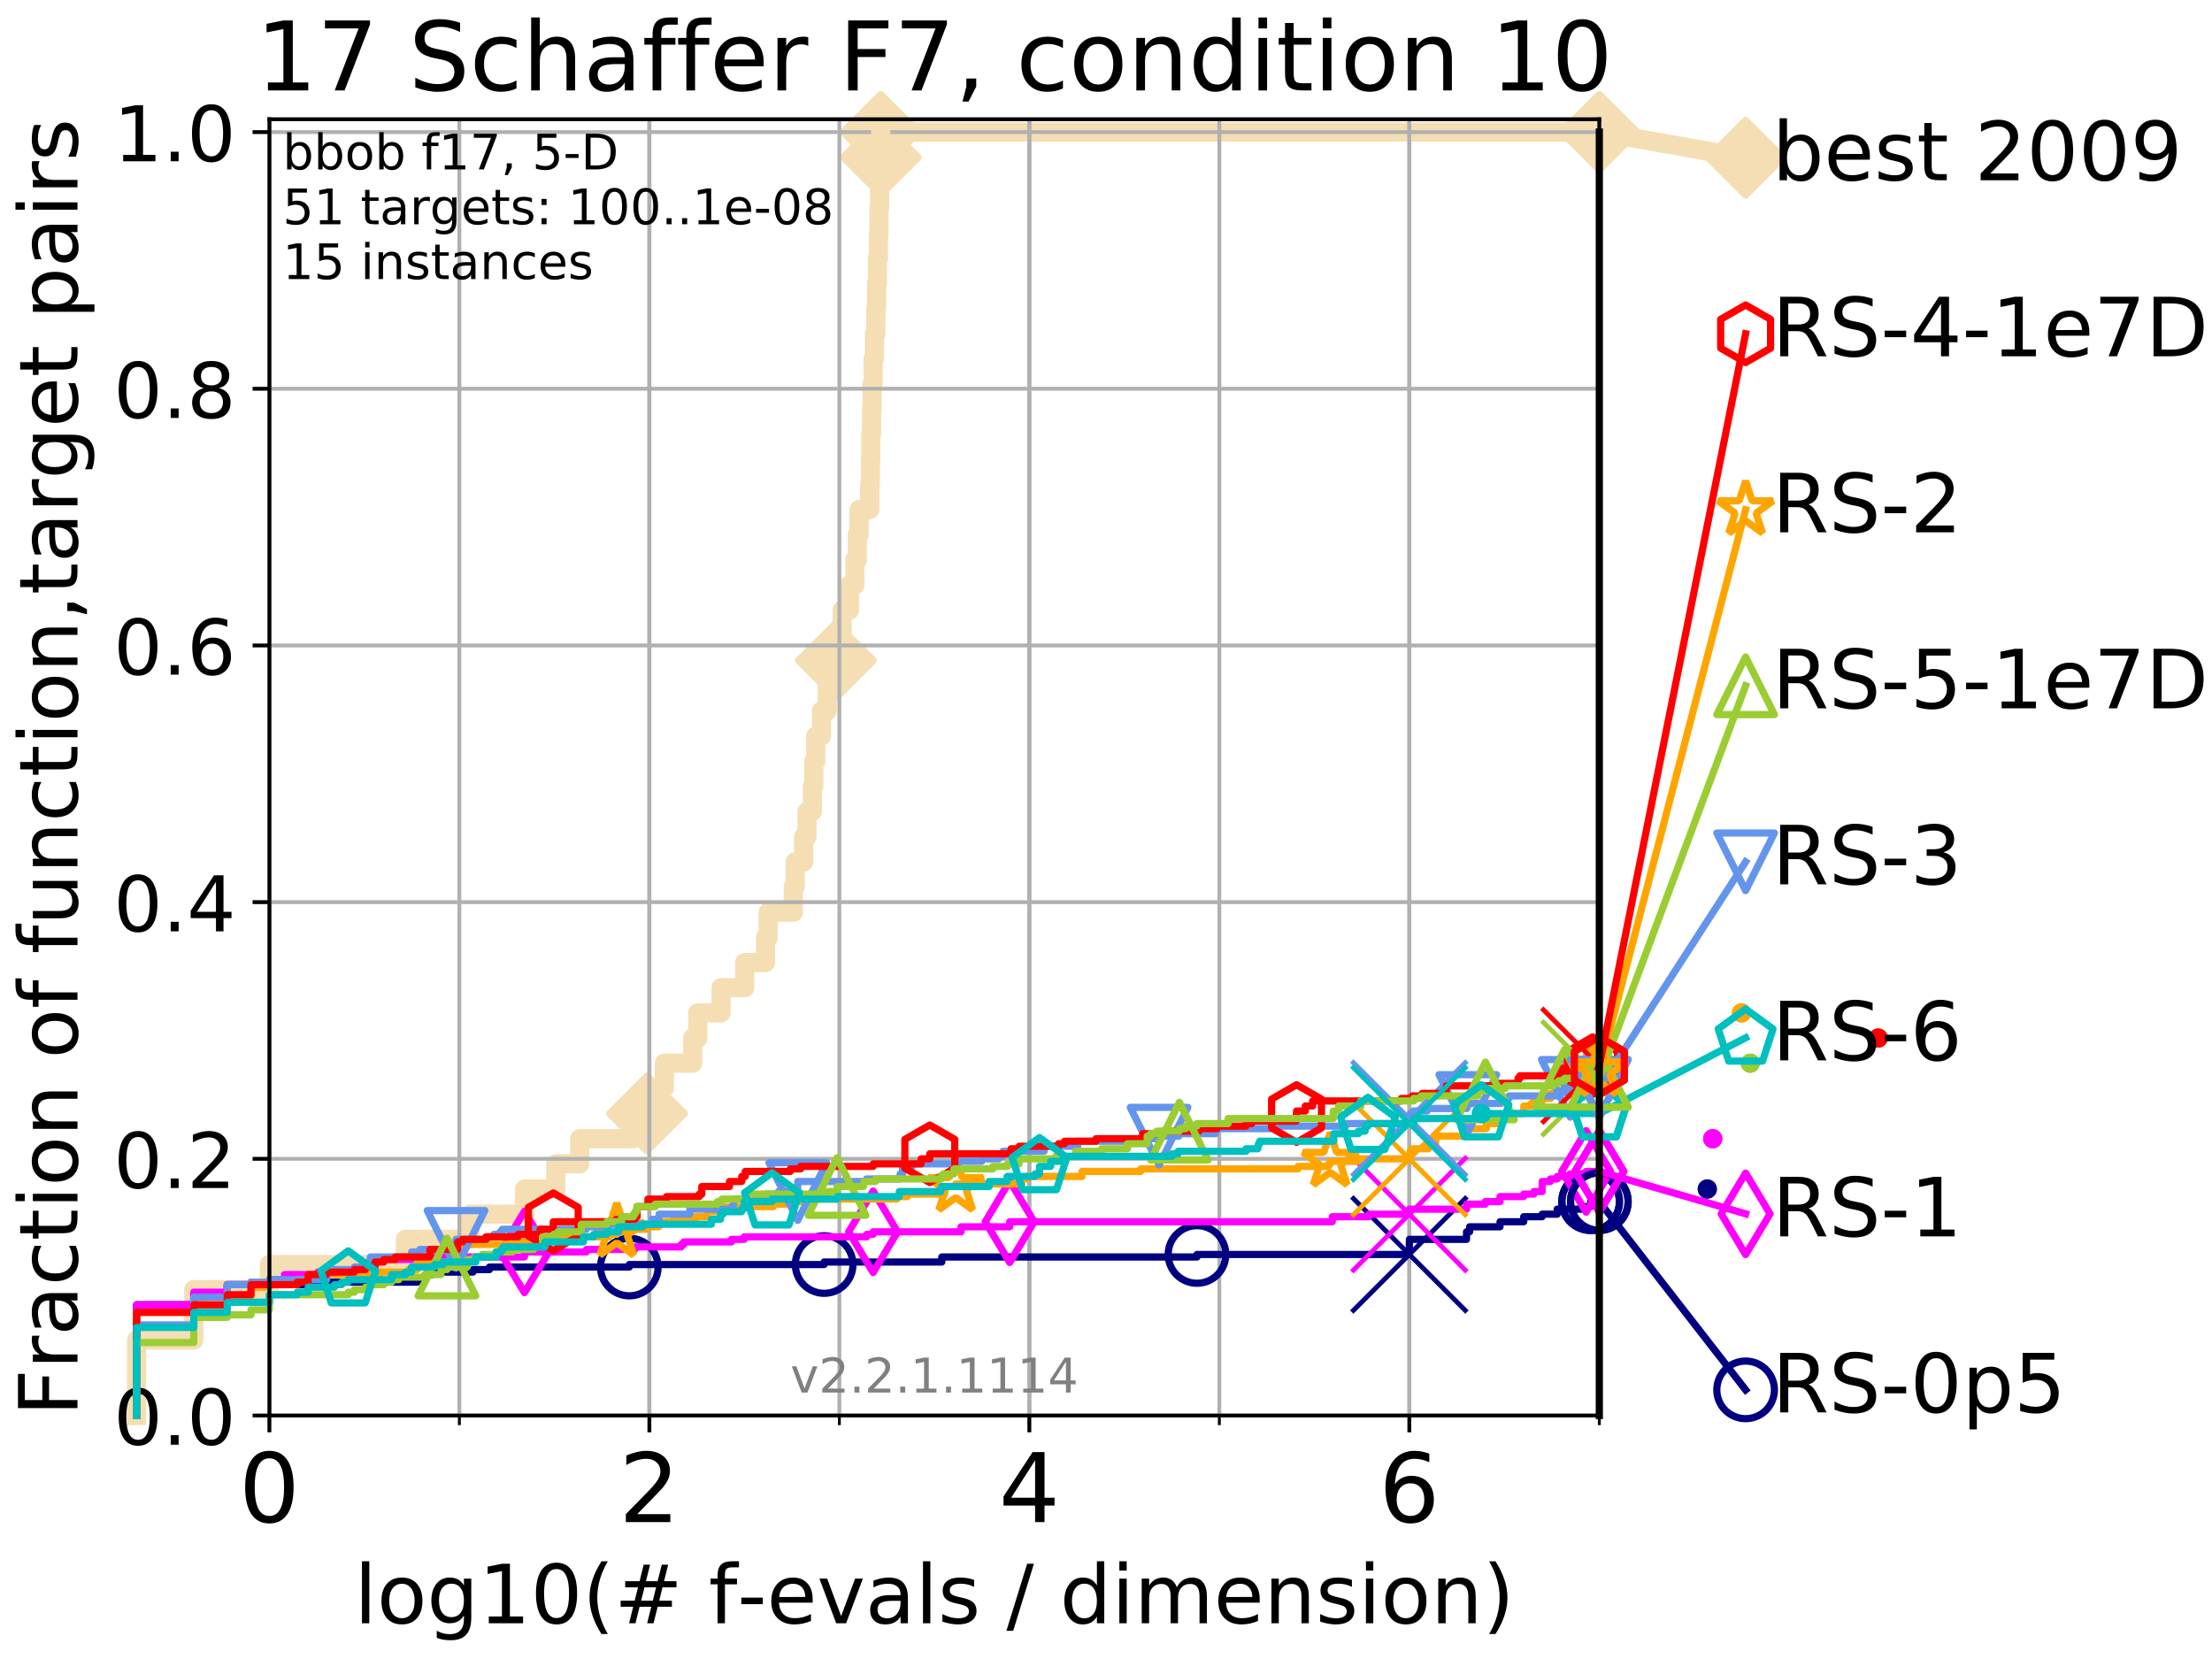 <?xml version="1.0" encoding="utf-8" standalone="no"?>
<!DOCTYPE svg PUBLIC "-//W3C//DTD SVG 1.1//EN"
  "http://www.w3.org/Graphics/SVG/1.1/DTD/svg11.dtd">
<!-- Created with matplotlib (http://matplotlib.org/) -->
<svg height="345.6pt" version="1.1" viewBox="0 0 460.8 345.6" width="460.8pt" xmlns="http://www.w3.org/2000/svg" xmlns:xlink="http://www.w3.org/1999/xlink">
 <defs>
  <style type="text/css">
*{stroke-linecap:butt;stroke-linejoin:round;}
  </style>
 </defs>
 <g id="figure_1">
  <g id="patch_1">
   <path d="M 0 345.6 
L 460.8 345.6 
L 460.8 0 
L 0 0 
z
" style="fill:#ffffff;"/>
  </g>
  <g id="axes_1">
   <g id="patch_2">
    <path d="M 56.12 294.88 
L 333.168 294.88 
L 333.168 24.84 
L 56.12 24.84 
z
" style="fill:#ffffff;"/>
   </g>
   <g id="line2d_1">
    <path d="M 28.456 294.88 
L 28.456 279.153 
L 40.37 279.153 
L 40.37 268.668 
L 56.12 268.668 
L 56.12 263.425 
L 84.458 263.425 
L 84.458 258.183 
L 97.95 258.183 
L 97.95 252.94 
L 109.251 252.94 
L 109.251 247.698 
L 115.798 247.698 
L 115.798 242.455 
L 120.77 242.455 
L 120.77 237.213 
L 131.949 237.213 
L 131.949 231.97 
L 134.788 231.97 
L 134.788 226.728 
L 138.382 226.728 
L 138.382 221.485 
L 144.296 221.485 
L 144.296 216.243 
L 145.361 216.243 
L 145.361 211 
L 150.21 211 
L 150.21 205.758 
L 155.129 205.758 
L 155.129 200.515 
L 159.479 200.515 
L 159.479 195.273 
L 160.034 195.273 
L 160.034 190.03 
L 165.259 190.03 
L 165.259 184.788 
L 165.651 184.788 
L 165.651 179.546 
L 167.424 179.546 
L 167.424 174.303 
L 168.109 174.303 
L 168.109 169.061 
L 169.227 169.061 
L 169.227 163.818 
L 169.535 163.818 
L 169.535 158.576 
L 169.933 158.576 
L 169.933 153.333 
L 171.126 153.333 
L 171.126 148.091 
L 172.346 148.091 
L 172.346 142.848 
L 173.802 142.848 
L 173.802 137.606 
L 174.139 137.606 
L 174.139 132.363 
L 175.423 132.363 
L 175.423 127.121 
L 176.94 127.121 
L 176.94 121.878 
L 178.08 121.878 
L 178.08 116.636 
L 178.574 116.636 
L 178.574 111.393 
L 178.966 111.393 
L 178.966 106.151 
L 181.168 106.151 
L 181.168 100.908 
L 181.317 100.908 
L 181.317 95.666 
L 181.4 95.666 
L 181.4 90.423 
L 181.556 90.423 
L 181.556 85.181 
L 181.672 85.181 
L 181.672 79.938 
L 181.897 79.938 
L 181.897 74.696 
L 182.171 74.696 
L 182.171 69.453 
L 182.452 69.453 
L 182.452 64.211 
L 182.61 64.211 
L 182.61 58.969 
L 182.791 58.969 
L 182.791 53.726 
L 182.998 53.726 
L 182.998 48.484 
L 183.113 48.484 
L 183.113 43.241 
L 183.238 43.241 
L 183.238 37.999 
L 183.348 37.999 
L 183.348 32.756 
L 183.473 32.756 
L 183.473 27.514 
L 333.168 27.514 
" style="fill:none;stroke:#f5deb3;stroke-linecap:square;stroke-width:4;"/>
   </g>
   <g id="line2d_2">
    <defs>
     <path d="M -0 7.778 
L 7.778 0 
L 0 -7.778 
L -7.778 -0 
z
" id="m69d8447a9d" style="stroke:#f5deb3;stroke-linejoin:miter;stroke-width:1.5;"/>
    </defs>
    <g>
     <use style="fill:#f5deb3;stroke:#f5deb3;stroke-linejoin:miter;stroke-width:1.5;" x="134.788" xlink:href="#m69d8447a9d" y="231.97"/>
     <use style="fill:#f5deb3;stroke:#f5deb3;stroke-linejoin:miter;stroke-width:1.5;" x="174.139" xlink:href="#m69d8447a9d" y="137.606"/>
     <use style="fill:#f5deb3;stroke:#f5deb3;stroke-linejoin:miter;stroke-width:1.5;" x="183.473" xlink:href="#m69d8447a9d" y="32.756"/>
     <use style="fill:#f5deb3;stroke:#f5deb3;stroke-linejoin:miter;stroke-width:1.5;" x="183.473" xlink:href="#m69d8447a9d" y="27.514"/>
     <use style="fill:#f5deb3;stroke:#f5deb3;stroke-linejoin:miter;stroke-width:1.5;" x="183.473" xlink:href="#m69d8447a9d" y="27.514"/>
     <use style="fill:#f5deb3;stroke:#f5deb3;stroke-linejoin:miter;stroke-width:1.5;" x="333.168" xlink:href="#m69d8447a9d" y="27.514"/>
    </g>
   </g>
   <g id="line2d_3">
    <path style="fill:none;stroke:#f5deb3;stroke-linecap:square;stroke-width:4;"/>
    <g/>
   </g>
   <g id="line2d_4">
    <path d="M 333.168 27.514 
L 363.643 32.861 
" style="fill:none;stroke:#f5deb3;stroke-linecap:square;stroke-width:4;"/>
    <g>
     <use style="fill:#f5deb3;stroke:#f5deb3;stroke-linejoin:miter;stroke-width:1.5;" x="333.168" xlink:href="#m69d8447a9d" y="27.514"/>
     <use style="fill:#f5deb3;stroke:#f5deb3;stroke-linejoin:miter;stroke-width:1.5;" x="363.643" xlink:href="#m69d8447a9d" y="32.861"/>
    </g>
   </g>
   <g id="matplotlib.axis_1">
    <g id="xtick_1">
     <g id="line2d_5">
      <path clip-path="url(#pb8e85c40eb)" d="M 56.12 294.88 
L 56.12 24.84 
" style="fill:none;stroke:#b0b0b0;stroke-linecap:square;stroke-width:0.8;"/>
     </g>
     <g id="line2d_6">
      <defs>
       <path d="M 0 0 
L 0 3.5 
" id="m061da9e3ac" style="stroke:#000000;stroke-width:0.8;"/>
      </defs>
      <g>
       <use style="stroke:#000000;stroke-width:0.8;" x="56.12" xlink:href="#m061da9e3ac" y="294.88"/>
      </g>
     </g>
     <g id="text_1">
      <!-- 0 -->
      <defs>
       <path d="M 31.781 66.406 
Q 24.172 66.406 20.328 58.906 
Q 16.5 51.422 16.5 36.375 
Q 16.5 21.391 20.328 13.891 
Q 24.172 6.391 31.781 6.391 
Q 39.453 6.391 43.281 13.891 
Q 47.125 21.391 47.125 36.375 
Q 47.125 51.422 43.281 58.906 
Q 39.453 66.406 31.781 66.406 
z
M 31.781 74.219 
Q 44.047 74.219 50.516 64.516 
Q 56.984 54.828 56.984 36.375 
Q 56.984 17.969 50.516 8.266 
Q 44.047 -1.422 31.781 -1.422 
Q 19.531 -1.422 13.062 8.266 
Q 6.594 17.969 6.594 36.375 
Q 6.594 54.828 13.062 64.516 
Q 19.531 74.219 31.781 74.219 
z
" id="DejaVuSans-30"/>
      </defs>
      <g transform="translate(49.758 317.077)scale(0.2 -0.2)">
       <use xlink:href="#DejaVuSans-30"/>
      </g>
     </g>
    </g>
    <g id="xtick_2">
     <g id="line2d_7">
      <path clip-path="url(#pb8e85c40eb)" d="M 135.277 294.88 
L 135.277 24.84 
" style="fill:none;stroke:#b0b0b0;stroke-linecap:square;stroke-width:0.8;"/>
     </g>
     <g id="line2d_8">
      <g>
       <use style="stroke:#000000;stroke-width:0.8;" x="135.277" xlink:href="#m061da9e3ac" y="294.88"/>
      </g>
     </g>
     <g id="text_2">
      <!-- 2 -->
      <defs>
       <path d="M 19.188 8.297 
L 53.609 8.297 
L 53.609 0 
L 7.328 0 
L 7.328 8.297 
Q 12.938 14.109 22.625 23.891 
Q 32.328 33.688 34.812 36.531 
Q 39.547 41.844 41.422 45.531 
Q 43.312 49.219 43.312 52.781 
Q 43.312 58.594 39.234 62.25 
Q 35.156 65.922 28.609 65.922 
Q 23.969 65.922 18.812 64.312 
Q 13.672 62.703 7.812 59.422 
L 7.812 69.391 
Q 13.766 71.781 18.938 73 
Q 24.125 74.219 28.422 74.219 
Q 39.75 74.219 46.484 68.547 
Q 53.219 62.891 53.219 53.422 
Q 53.219 48.922 51.531 44.891 
Q 49.859 40.875 45.406 35.406 
Q 44.188 33.984 37.641 27.219 
Q 31.109 20.453 19.188 8.297 
z
" id="DejaVuSans-32"/>
      </defs>
      <g transform="translate(128.914 317.077)scale(0.2 -0.2)">
       <use xlink:href="#DejaVuSans-32"/>
      </g>
     </g>
    </g>
    <g id="xtick_3">
     <g id="line2d_9">
      <path clip-path="url(#pb8e85c40eb)" d="M 214.433 294.88 
L 214.433 24.84 
" style="fill:none;stroke:#b0b0b0;stroke-linecap:square;stroke-width:0.8;"/>
     </g>
     <g id="line2d_10">
      <g>
       <use style="stroke:#000000;stroke-width:0.8;" x="214.433" xlink:href="#m061da9e3ac" y="294.88"/>
      </g>
     </g>
     <g id="text_3">
      <!-- 4 -->
      <defs>
       <path d="M 37.797 64.312 
L 12.891 25.391 
L 37.797 25.391 
z
M 35.203 72.906 
L 47.609 72.906 
L 47.609 25.391 
L 58.016 25.391 
L 58.016 17.188 
L 47.609 17.188 
L 47.609 0 
L 37.797 0 
L 37.797 17.188 
L 4.891 17.188 
L 4.891 26.703 
z
" id="DejaVuSans-34"/>
      </defs>
      <g transform="translate(208.071 317.077)scale(0.2 -0.2)">
       <use xlink:href="#DejaVuSans-34"/>
      </g>
     </g>
    </g>
    <g id="xtick_4">
     <g id="line2d_11">
      <path clip-path="url(#pb8e85c40eb)" d="M 293.59 294.88 
L 293.59 24.84 
" style="fill:none;stroke:#b0b0b0;stroke-linecap:square;stroke-width:0.8;"/>
     </g>
     <g id="line2d_12">
      <g>
       <use style="stroke:#000000;stroke-width:0.8;" x="293.59" xlink:href="#m061da9e3ac" y="294.88"/>
      </g>
     </g>
     <g id="text_4">
      <!-- 6 -->
      <defs>
       <path d="M 33.016 40.375 
Q 26.375 40.375 22.484 35.828 
Q 18.609 31.297 18.609 23.391 
Q 18.609 15.531 22.484 10.953 
Q 26.375 6.391 33.016 6.391 
Q 39.656 6.391 43.531 10.953 
Q 47.406 15.531 47.406 23.391 
Q 47.406 31.297 43.531 35.828 
Q 39.656 40.375 33.016 40.375 
z
M 52.594 71.297 
L 52.594 62.312 
Q 48.875 64.062 45.094 64.984 
Q 41.312 65.922 37.594 65.922 
Q 27.828 65.922 22.672 59.328 
Q 17.531 52.734 16.797 39.406 
Q 19.672 43.656 24.016 45.922 
Q 28.375 48.188 33.594 48.188 
Q 44.578 48.188 50.953 41.516 
Q 57.328 34.859 57.328 23.391 
Q 57.328 12.156 50.688 5.359 
Q 44.047 -1.422 33.016 -1.422 
Q 20.359 -1.422 13.672 8.266 
Q 6.984 17.969 6.984 36.375 
Q 6.984 53.656 15.188 63.938 
Q 23.391 74.219 37.203 74.219 
Q 40.922 74.219 44.703 73.484 
Q 48.484 72.75 52.594 71.297 
z
" id="DejaVuSans-36"/>
      </defs>
      <g transform="translate(287.227 317.077)scale(0.2 -0.2)">
       <use xlink:href="#DejaVuSans-36"/>
      </g>
     </g>
    </g>
    <g id="xtick_5">
     <g id="line2d_13">
      <path clip-path="url(#pb8e85c40eb)" d="M 56.12 294.88 
L 56.12 24.84 
" style="fill:none;stroke:#b0b0b0;stroke-linecap:square;stroke-width:0.8;"/>
     </g>
     <g id="line2d_14">
      <defs>
       <path d="M 0 0 
L 0 2 
" id="m170d11091e" style="stroke:#000000;stroke-width:0.6;"/>
      </defs>
      <g>
       <use style="stroke:#000000;stroke-width:0.6;" x="56.12" xlink:href="#m170d11091e" y="294.88"/>
      </g>
     </g>
    </g>
    <g id="xtick_6">
     <g id="line2d_15">
      <path clip-path="url(#pb8e85c40eb)" d="M 95.698 294.88 
L 95.698 24.84 
" style="fill:none;stroke:#b0b0b0;stroke-linecap:square;stroke-width:0.8;"/>
     </g>
     <g id="line2d_16">
      <g>
       <use style="stroke:#000000;stroke-width:0.6;" x="95.698" xlink:href="#m170d11091e" y="294.88"/>
      </g>
     </g>
    </g>
    <g id="xtick_7">
     <g id="line2d_17">
      <path clip-path="url(#pb8e85c40eb)" d="M 135.277 294.88 
L 135.277 24.84 
" style="fill:none;stroke:#b0b0b0;stroke-linecap:square;stroke-width:0.8;"/>
     </g>
     <g id="line2d_18">
      <g>
       <use style="stroke:#000000;stroke-width:0.6;" x="135.277" xlink:href="#m170d11091e" y="294.88"/>
      </g>
     </g>
    </g>
    <g id="xtick_8">
     <g id="line2d_19">
      <path clip-path="url(#pb8e85c40eb)" d="M 174.855 294.88 
L 174.855 24.84 
" style="fill:none;stroke:#b0b0b0;stroke-linecap:square;stroke-width:0.8;"/>
     </g>
     <g id="line2d_20">
      <g>
       <use style="stroke:#000000;stroke-width:0.6;" x="174.855" xlink:href="#m170d11091e" y="294.88"/>
      </g>
     </g>
    </g>
    <g id="xtick_9">
     <g id="line2d_21">
      <path clip-path="url(#pb8e85c40eb)" d="M 214.433 294.88 
L 214.433 24.84 
" style="fill:none;stroke:#b0b0b0;stroke-linecap:square;stroke-width:0.8;"/>
     </g>
     <g id="line2d_22">
      <g>
       <use style="stroke:#000000;stroke-width:0.6;" x="214.433" xlink:href="#m170d11091e" y="294.88"/>
      </g>
     </g>
    </g>
    <g id="xtick_10">
     <g id="line2d_23">
      <path clip-path="url(#pb8e85c40eb)" d="M 254.011 294.88 
L 254.011 24.84 
" style="fill:none;stroke:#b0b0b0;stroke-linecap:square;stroke-width:0.8;"/>
     </g>
     <g id="line2d_24">
      <g>
       <use style="stroke:#000000;stroke-width:0.6;" x="254.011" xlink:href="#m170d11091e" y="294.88"/>
      </g>
     </g>
    </g>
    <g id="xtick_11">
     <g id="line2d_25">
      <path clip-path="url(#pb8e85c40eb)" d="M 293.59 294.88 
L 293.59 24.84 
" style="fill:none;stroke:#b0b0b0;stroke-linecap:square;stroke-width:0.8;"/>
     </g>
     <g id="line2d_26">
      <g>
       <use style="stroke:#000000;stroke-width:0.6;" x="293.59" xlink:href="#m170d11091e" y="294.88"/>
      </g>
     </g>
    </g>
    <g id="xtick_12">
     <g id="line2d_27">
      <path clip-path="url(#pb8e85c40eb)" d="M 333.168 294.88 
L 333.168 24.84 
" style="fill:none;stroke:#b0b0b0;stroke-linecap:square;stroke-width:0.8;"/>
     </g>
     <g id="line2d_28">
      <g>
       <use style="stroke:#000000;stroke-width:0.6;" x="333.168" xlink:href="#m170d11091e" y="294.88"/>
      </g>
     </g>
    </g>
    <g id="text_5">
     <!-- log10(# f-evals / dimension) -->
     <defs>
      <path d="M 9.422 75.984 
L 18.406 75.984 
L 18.406 0 
L 9.422 0 
z
" id="DejaVuSans-6c"/>
      <path d="M 30.609 48.391 
Q 23.391 48.391 19.188 42.75 
Q 14.984 37.109 14.984 27.297 
Q 14.984 17.484 19.156 11.844 
Q 23.344 6.203 30.609 6.203 
Q 37.797 6.203 41.984 11.859 
Q 46.188 17.531 46.188 27.297 
Q 46.188 37.016 41.984 42.703 
Q 37.797 48.391 30.609 48.391 
z
M 30.609 56 
Q 42.328 56 49.016 48.375 
Q 55.719 40.766 55.719 27.297 
Q 55.719 13.875 49.016 6.219 
Q 42.328 -1.422 30.609 -1.422 
Q 18.844 -1.422 12.172 6.219 
Q 5.516 13.875 5.516 27.297 
Q 5.516 40.766 12.172 48.375 
Q 18.844 56 30.609 56 
z
" id="DejaVuSans-6f"/>
      <path d="M 45.406 27.984 
Q 45.406 37.75 41.375 43.109 
Q 37.359 48.484 30.078 48.484 
Q 22.859 48.484 18.828 43.109 
Q 14.797 37.75 14.797 27.984 
Q 14.797 18.266 18.828 12.891 
Q 22.859 7.516 30.078 7.516 
Q 37.359 7.516 41.375 12.891 
Q 45.406 18.266 45.406 27.984 
z
M 54.391 6.781 
Q 54.391 -7.172 48.188 -13.984 
Q 42 -20.797 29.203 -20.797 
Q 24.469 -20.797 20.266 -20.094 
Q 16.062 -19.391 12.109 -17.922 
L 12.109 -9.188 
Q 16.062 -11.328 19.922 -12.344 
Q 23.781 -13.375 27.781 -13.375 
Q 36.625 -13.375 41.016 -8.766 
Q 45.406 -4.156 45.406 5.172 
L 45.406 9.625 
Q 42.625 4.781 38.281 2.391 
Q 33.938 0 27.875 0 
Q 17.828 0 11.672 7.656 
Q 5.516 15.328 5.516 27.984 
Q 5.516 40.672 11.672 48.328 
Q 17.828 56 27.875 56 
Q 33.938 56 38.281 53.609 
Q 42.625 51.219 45.406 46.391 
L 45.406 54.688 
L 54.391 54.688 
z
" id="DejaVuSans-67"/>
      <path d="M 12.406 8.297 
L 28.516 8.297 
L 28.516 63.922 
L 10.984 60.406 
L 10.984 69.391 
L 28.422 72.906 
L 38.281 72.906 
L 38.281 8.297 
L 54.391 8.297 
L 54.391 0 
L 12.406 0 
z
" id="DejaVuSans-31"/>
      <path d="M 31 75.875 
Q 24.469 64.656 21.281 53.656 
Q 18.109 42.672 18.109 31.391 
Q 18.109 20.125 21.312 9.062 
Q 24.516 -2 31 -13.188 
L 23.188 -13.188 
Q 15.875 -1.703 12.234 9.375 
Q 8.594 20.453 8.594 31.391 
Q 8.594 42.281 12.203 53.312 
Q 15.828 64.359 23.188 75.875 
z
" id="DejaVuSans-28"/>
      <path d="M 51.125 44 
L 36.922 44 
L 32.812 27.688 
L 47.125 27.688 
z
M 43.797 71.781 
L 38.719 51.516 
L 52.984 51.516 
L 58.109 71.781 
L 65.922 71.781 
L 60.891 51.516 
L 76.125 51.516 
L 76.125 44 
L 58.984 44 
L 54.984 27.688 
L 70.516 27.688 
L 70.516 20.219 
L 53.078 20.219 
L 48 0 
L 40.188 0 
L 45.219 20.219 
L 30.906 20.219 
L 25.875 0 
L 18.016 0 
L 23.094 20.219 
L 7.719 20.219 
L 7.719 27.688 
L 24.906 27.688 
L 29 44 
L 13.281 44 
L 13.281 51.516 
L 30.906 51.516 
L 35.891 71.781 
z
" id="DejaVuSans-23"/>
      <path id="DejaVuSans-20"/>
      <path d="M 37.109 75.984 
L 37.109 68.5 
L 28.516 68.5 
Q 23.688 68.5 21.797 66.547 
Q 19.922 64.594 19.922 59.516 
L 19.922 54.688 
L 34.719 54.688 
L 34.719 47.703 
L 19.922 47.703 
L 19.922 0 
L 10.891 0 
L 10.891 47.703 
L 2.297 47.703 
L 2.297 54.688 
L 10.891 54.688 
L 10.891 58.5 
Q 10.891 67.625 15.141 71.797 
Q 19.391 75.984 28.609 75.984 
z
" id="DejaVuSans-66"/>
      <path d="M 4.891 31.391 
L 31.203 31.391 
L 31.203 23.391 
L 4.891 23.391 
z
" id="DejaVuSans-2d"/>
      <path d="M 56.203 29.594 
L 56.203 25.203 
L 14.891 25.203 
Q 15.484 15.922 20.484 11.062 
Q 25.484 6.203 34.422 6.203 
Q 39.594 6.203 44.453 7.469 
Q 49.312 8.734 54.109 11.281 
L 54.109 2.781 
Q 49.266 0.734 44.188 -0.344 
Q 39.109 -1.422 33.891 -1.422 
Q 20.797 -1.422 13.156 6.188 
Q 5.516 13.812 5.516 26.812 
Q 5.516 40.234 12.766 48.109 
Q 20.016 56 32.328 56 
Q 43.359 56 49.781 48.891 
Q 56.203 41.797 56.203 29.594 
z
M 47.219 32.234 
Q 47.125 39.594 43.094 43.984 
Q 39.062 48.391 32.422 48.391 
Q 24.906 48.391 20.391 44.141 
Q 15.875 39.891 15.188 32.172 
z
" id="DejaVuSans-65"/>
      <path d="M 2.984 54.688 
L 12.5 54.688 
L 29.594 8.797 
L 46.688 54.688 
L 56.203 54.688 
L 35.688 0 
L 23.484 0 
z
" id="DejaVuSans-76"/>
      <path d="M 34.281 27.484 
Q 23.391 27.484 19.188 25 
Q 14.984 22.516 14.984 16.5 
Q 14.984 11.719 18.141 8.906 
Q 21.297 6.109 26.703 6.109 
Q 34.188 6.109 38.703 11.406 
Q 43.219 16.703 43.219 25.484 
L 43.219 27.484 
z
M 52.203 31.203 
L 52.203 0 
L 43.219 0 
L 43.219 8.297 
Q 40.141 3.328 35.547 0.953 
Q 30.953 -1.422 24.312 -1.422 
Q 15.922 -1.422 10.953 3.297 
Q 6 8.016 6 15.922 
Q 6 25.141 12.172 29.828 
Q 18.359 34.516 30.609 34.516 
L 43.219 34.516 
L 43.219 35.406 
Q 43.219 41.609 39.141 45 
Q 35.062 48.391 27.688 48.391 
Q 23 48.391 18.547 47.266 
Q 14.109 46.141 10.016 43.891 
L 10.016 52.203 
Q 14.938 54.109 19.578 55.047 
Q 24.219 56 28.609 56 
Q 40.484 56 46.344 49.844 
Q 52.203 43.703 52.203 31.203 
z
" id="DejaVuSans-61"/>
      <path d="M 44.281 53.078 
L 44.281 44.578 
Q 40.484 46.531 36.375 47.5 
Q 32.281 48.484 27.875 48.484 
Q 21.188 48.484 17.844 46.438 
Q 14.5 44.391 14.5 40.281 
Q 14.5 37.156 16.891 35.375 
Q 19.281 33.594 26.516 31.984 
L 29.594 31.297 
Q 39.156 29.25 43.188 25.516 
Q 47.219 21.781 47.219 15.094 
Q 47.219 7.469 41.188 3.016 
Q 35.156 -1.422 24.609 -1.422 
Q 20.219 -1.422 15.453 -0.562 
Q 10.688 0.297 5.422 2 
L 5.422 11.281 
Q 10.406 8.688 15.234 7.391 
Q 20.062 6.109 24.812 6.109 
Q 31.156 6.109 34.562 8.281 
Q 37.984 10.453 37.984 14.406 
Q 37.984 18.062 35.516 20.016 
Q 33.062 21.969 24.703 23.781 
L 21.578 24.516 
Q 13.234 26.266 9.516 29.906 
Q 5.812 33.547 5.812 39.891 
Q 5.812 47.609 11.281 51.797 
Q 16.75 56 26.812 56 
Q 31.781 56 36.172 55.266 
Q 40.578 54.547 44.281 53.078 
z
" id="DejaVuSans-73"/>
      <path d="M 25.391 72.906 
L 33.688 72.906 
L 8.297 -9.281 
L 0 -9.281 
z
" id="DejaVuSans-2f"/>
      <path d="M 45.406 46.391 
L 45.406 75.984 
L 54.391 75.984 
L 54.391 0 
L 45.406 0 
L 45.406 8.203 
Q 42.578 3.328 38.25 0.953 
Q 33.938 -1.422 27.875 -1.422 
Q 17.969 -1.422 11.734 6.484 
Q 5.516 14.406 5.516 27.297 
Q 5.516 40.188 11.734 48.094 
Q 17.969 56 27.875 56 
Q 33.938 56 38.25 53.625 
Q 42.578 51.266 45.406 46.391 
z
M 14.797 27.297 
Q 14.797 17.391 18.875 11.75 
Q 22.953 6.109 30.078 6.109 
Q 37.203 6.109 41.297 11.75 
Q 45.406 17.391 45.406 27.297 
Q 45.406 37.203 41.297 42.844 
Q 37.203 48.484 30.078 48.484 
Q 22.953 48.484 18.875 42.844 
Q 14.797 37.203 14.797 27.297 
z
" id="DejaVuSans-64"/>
      <path d="M 9.422 54.688 
L 18.406 54.688 
L 18.406 0 
L 9.422 0 
z
M 9.422 75.984 
L 18.406 75.984 
L 18.406 64.594 
L 9.422 64.594 
z
" id="DejaVuSans-69"/>
      <path d="M 52 44.188 
Q 55.375 50.25 60.062 53.125 
Q 64.75 56 71.094 56 
Q 79.641 56 84.281 50.016 
Q 88.922 44.047 88.922 33.016 
L 88.922 0 
L 79.891 0 
L 79.891 32.719 
Q 79.891 40.578 77.094 44.375 
Q 74.312 48.188 68.609 48.188 
Q 61.625 48.188 57.562 43.547 
Q 53.516 38.922 53.516 30.906 
L 53.516 0 
L 44.484 0 
L 44.484 32.719 
Q 44.484 40.625 41.703 44.406 
Q 38.922 48.188 33.109 48.188 
Q 26.219 48.188 22.156 43.531 
Q 18.109 38.875 18.109 30.906 
L 18.109 0 
L 9.078 0 
L 9.078 54.688 
L 18.109 54.688 
L 18.109 46.188 
Q 21.188 51.219 25.484 53.609 
Q 29.781 56 35.688 56 
Q 41.656 56 45.828 52.969 
Q 50 49.953 52 44.188 
z
" id="DejaVuSans-6d"/>
      <path d="M 54.891 33.016 
L 54.891 0 
L 45.906 0 
L 45.906 32.719 
Q 45.906 40.484 42.875 44.328 
Q 39.844 48.188 33.797 48.188 
Q 26.516 48.188 22.312 43.547 
Q 18.109 38.922 18.109 30.906 
L 18.109 0 
L 9.078 0 
L 9.078 54.688 
L 18.109 54.688 
L 18.109 46.188 
Q 21.344 51.125 25.703 53.562 
Q 30.078 56 35.797 56 
Q 45.219 56 50.047 50.172 
Q 54.891 44.344 54.891 33.016 
z
" id="DejaVuSans-6e"/>
      <path d="M 8.016 75.875 
L 15.828 75.875 
Q 23.141 64.359 26.781 53.312 
Q 30.422 42.281 30.422 31.391 
Q 30.422 20.453 26.781 9.375 
Q 23.141 -1.703 15.828 -13.188 
L 8.016 -13.188 
Q 14.5 -2 17.703 9.062 
Q 20.906 20.125 20.906 31.391 
Q 20.906 42.672 17.703 53.656 
Q 14.5 64.656 8.016 75.875 
z
" id="DejaVuSans-29"/>
     </defs>
     <g transform="translate(73.803 338.154)scale(0.17 -0.17)">
      <use xlink:href="#DejaVuSans-6c"/>
      <use x="27.783" xlink:href="#DejaVuSans-6f"/>
      <use x="88.965" xlink:href="#DejaVuSans-67"/>
      <use x="152.441" xlink:href="#DejaVuSans-31"/>
      <use x="216.064" xlink:href="#DejaVuSans-30"/>
      <use x="279.688" xlink:href="#DejaVuSans-28"/>
      <use x="318.701" xlink:href="#DejaVuSans-23"/>
      <use x="402.49" xlink:href="#DejaVuSans-20"/>
      <use x="434.277" xlink:href="#DejaVuSans-66"/>
      <use x="469.404" xlink:href="#DejaVuSans-2d"/>
      <use x="505.488" xlink:href="#DejaVuSans-65"/>
      <use x="567.012" xlink:href="#DejaVuSans-76"/>
      <use x="626.191" xlink:href="#DejaVuSans-61"/>
      <use x="687.471" xlink:href="#DejaVuSans-6c"/>
      <use x="715.254" xlink:href="#DejaVuSans-73"/>
      <use x="767.354" xlink:href="#DejaVuSans-20"/>
      <use x="799.141" xlink:href="#DejaVuSans-2f"/>
      <use x="832.832" xlink:href="#DejaVuSans-20"/>
      <use x="864.619" xlink:href="#DejaVuSans-64"/>
      <use x="928.096" xlink:href="#DejaVuSans-69"/>
      <use x="955.879" xlink:href="#DejaVuSans-6d"/>
      <use x="1053.291" xlink:href="#DejaVuSans-65"/>
      <use x="1114.814" xlink:href="#DejaVuSans-6e"/>
      <use x="1178.193" xlink:href="#DejaVuSans-73"/>
      <use x="1230.293" xlink:href="#DejaVuSans-69"/>
      <use x="1258.076" xlink:href="#DejaVuSans-6f"/>
      <use x="1319.258" xlink:href="#DejaVuSans-6e"/>
      <use x="1382.637" xlink:href="#DejaVuSans-29"/>
     </g>
    </g>
   </g>
   <g id="matplotlib.axis_2">
    <g id="ytick_1">
     <g id="line2d_29">
      <path clip-path="url(#pb8e85c40eb)" d="M 56.12 294.88 
L 333.168 294.88 
" style="fill:none;stroke:#b0b0b0;stroke-linecap:square;stroke-width:0.8;"/>
     </g>
     <g id="line2d_30">
      <defs>
       <path d="M 0 0 
L -3.5 0 
" id="m595515751e" style="stroke:#000000;stroke-width:0.8;"/>
      </defs>
      <g>
       <use style="stroke:#000000;stroke-width:0.8;" x="56.12" xlink:href="#m595515751e" y="294.88"/>
      </g>
     </g>
     <g id="text_6">
      <!-- 0.0 -->
      <defs>
       <path d="M 10.688 12.406 
L 21 12.406 
L 21 0 
L 10.688 0 
z
" id="DejaVuSans-2e"/>
      </defs>
      <g transform="translate(23.675 300.959)scale(0.16 -0.16)">
       <use xlink:href="#DejaVuSans-30"/>
       <use x="63.623" xlink:href="#DejaVuSans-2e"/>
       <use x="95.41" xlink:href="#DejaVuSans-30"/>
      </g>
     </g>
    </g>
    <g id="ytick_2">
     <g id="line2d_31">
      <path clip-path="url(#pb8e85c40eb)" d="M 56.12 241.407 
L 333.168 241.407 
" style="fill:none;stroke:#b0b0b0;stroke-linecap:square;stroke-width:0.8;"/>
     </g>
     <g id="line2d_32">
      <g>
       <use style="stroke:#000000;stroke-width:0.8;" x="56.12" xlink:href="#m595515751e" y="241.407"/>
      </g>
     </g>
     <g id="text_7">
      <!-- 0.2 -->
      <g transform="translate(23.675 247.485)scale(0.16 -0.16)">
       <use xlink:href="#DejaVuSans-30"/>
       <use x="63.623" xlink:href="#DejaVuSans-2e"/>
       <use x="95.41" xlink:href="#DejaVuSans-32"/>
      </g>
     </g>
    </g>
    <g id="ytick_3">
     <g id="line2d_33">
      <path clip-path="url(#pb8e85c40eb)" d="M 56.12 187.933 
L 333.168 187.933 
" style="fill:none;stroke:#b0b0b0;stroke-linecap:square;stroke-width:0.8;"/>
     </g>
     <g id="line2d_34">
      <g>
       <use style="stroke:#000000;stroke-width:0.8;" x="56.12" xlink:href="#m595515751e" y="187.933"/>
      </g>
     </g>
     <g id="text_8">
      <!-- 0.4 -->
      <g transform="translate(23.675 194.012)scale(0.16 -0.16)">
       <use xlink:href="#DejaVuSans-30"/>
       <use x="63.623" xlink:href="#DejaVuSans-2e"/>
       <use x="95.41" xlink:href="#DejaVuSans-34"/>
      </g>
     </g>
    </g>
    <g id="ytick_4">
     <g id="line2d_35">
      <path clip-path="url(#pb8e85c40eb)" d="M 56.12 134.46 
L 333.168 134.46 
" style="fill:none;stroke:#b0b0b0;stroke-linecap:square;stroke-width:0.8;"/>
     </g>
     <g id="line2d_36">
      <g>
       <use style="stroke:#000000;stroke-width:0.8;" x="56.12" xlink:href="#m595515751e" y="134.46"/>
      </g>
     </g>
     <g id="text_9">
      <!-- 0.6 -->
      <g transform="translate(23.675 140.539)scale(0.16 -0.16)">
       <use xlink:href="#DejaVuSans-30"/>
       <use x="63.623" xlink:href="#DejaVuSans-2e"/>
       <use x="95.41" xlink:href="#DejaVuSans-36"/>
      </g>
     </g>
    </g>
    <g id="ytick_5">
     <g id="line2d_37">
      <path clip-path="url(#pb8e85c40eb)" d="M 56.12 80.987 
L 333.168 80.987 
" style="fill:none;stroke:#b0b0b0;stroke-linecap:square;stroke-width:0.8;"/>
     </g>
     <g id="line2d_38">
      <g>
       <use style="stroke:#000000;stroke-width:0.8;" x="56.12" xlink:href="#m595515751e" y="80.987"/>
      </g>
     </g>
     <g id="text_10">
      <!-- 0.8 -->
      <defs>
       <path d="M 31.781 34.625 
Q 24.75 34.625 20.719 30.859 
Q 16.703 27.094 16.703 20.516 
Q 16.703 13.922 20.719 10.156 
Q 24.75 6.391 31.781 6.391 
Q 38.812 6.391 42.859 10.172 
Q 46.922 13.969 46.922 20.516 
Q 46.922 27.094 42.891 30.859 
Q 38.875 34.625 31.781 34.625 
z
M 21.922 38.812 
Q 15.578 40.375 12.031 44.719 
Q 8.5 49.078 8.5 55.328 
Q 8.5 64.062 14.719 69.141 
Q 20.953 74.219 31.781 74.219 
Q 42.672 74.219 48.875 69.141 
Q 55.078 64.062 55.078 55.328 
Q 55.078 49.078 51.531 44.719 
Q 48 40.375 41.703 38.812 
Q 48.828 37.156 52.797 32.312 
Q 56.781 27.484 56.781 20.516 
Q 56.781 9.906 50.312 4.234 
Q 43.844 -1.422 31.781 -1.422 
Q 19.734 -1.422 13.25 4.234 
Q 6.781 9.906 6.781 20.516 
Q 6.781 27.484 10.781 32.312 
Q 14.797 37.156 21.922 38.812 
z
M 18.312 54.391 
Q 18.312 48.734 21.844 45.562 
Q 25.391 42.391 31.781 42.391 
Q 38.141 42.391 41.719 45.562 
Q 45.312 48.734 45.312 54.391 
Q 45.312 60.062 41.719 63.234 
Q 38.141 66.406 31.781 66.406 
Q 25.391 66.406 21.844 63.234 
Q 18.312 60.062 18.312 54.391 
z
" id="DejaVuSans-38"/>
      </defs>
      <g transform="translate(23.675 87.066)scale(0.16 -0.16)">
       <use xlink:href="#DejaVuSans-30"/>
       <use x="63.623" xlink:href="#DejaVuSans-2e"/>
       <use x="95.41" xlink:href="#DejaVuSans-38"/>
      </g>
     </g>
    </g>
    <g id="ytick_6">
     <g id="line2d_39">
      <path clip-path="url(#pb8e85c40eb)" d="M 56.12 27.514 
L 333.168 27.514 
" style="fill:none;stroke:#b0b0b0;stroke-linecap:square;stroke-width:0.8;"/>
     </g>
     <g id="line2d_40">
      <g>
       <use style="stroke:#000000;stroke-width:0.8;" x="56.12" xlink:href="#m595515751e" y="27.514"/>
      </g>
     </g>
     <g id="text_11">
      <!-- 1.0 -->
      <g transform="translate(23.675 33.592)scale(0.16 -0.16)">
       <use xlink:href="#DejaVuSans-31"/>
       <use x="63.623" xlink:href="#DejaVuSans-2e"/>
       <use x="95.41" xlink:href="#DejaVuSans-30"/>
      </g>
     </g>
    </g>
    <g id="text_12">
     <!-- Fraction of function,target pairs -->
     <defs>
      <path d="M 9.812 72.906 
L 51.703 72.906 
L 51.703 64.594 
L 19.672 64.594 
L 19.672 43.109 
L 48.578 43.109 
L 48.578 34.812 
L 19.672 34.812 
L 19.672 0 
L 9.812 0 
z
" id="DejaVuSans-46"/>
      <path d="M 41.109 46.297 
Q 39.594 47.172 37.812 47.578 
Q 36.031 48 33.891 48 
Q 26.266 48 22.188 43.047 
Q 18.109 38.094 18.109 28.812 
L 18.109 0 
L 9.078 0 
L 9.078 54.688 
L 18.109 54.688 
L 18.109 46.188 
Q 20.953 51.172 25.484 53.578 
Q 30.031 56 36.531 56 
Q 37.453 56 38.578 55.875 
Q 39.703 55.766 41.062 55.516 
z
" id="DejaVuSans-72"/>
      <path d="M 48.781 52.594 
L 48.781 44.188 
Q 44.969 46.297 41.141 47.344 
Q 37.312 48.391 33.406 48.391 
Q 24.656 48.391 19.812 42.844 
Q 14.984 37.312 14.984 27.297 
Q 14.984 17.281 19.812 11.734 
Q 24.656 6.203 33.406 6.203 
Q 37.312 6.203 41.141 7.25 
Q 44.969 8.297 48.781 10.406 
L 48.781 2.094 
Q 45.016 0.344 40.984 -0.531 
Q 36.969 -1.422 32.422 -1.422 
Q 20.062 -1.422 12.781 6.344 
Q 5.516 14.109 5.516 27.297 
Q 5.516 40.672 12.859 48.328 
Q 20.219 56 33.016 56 
Q 37.156 56 41.109 55.141 
Q 45.062 54.297 48.781 52.594 
z
" id="DejaVuSans-63"/>
      <path d="M 18.312 70.219 
L 18.312 54.688 
L 36.812 54.688 
L 36.812 47.703 
L 18.312 47.703 
L 18.312 18.016 
Q 18.312 11.328 20.141 9.422 
Q 21.969 7.516 27.594 7.516 
L 36.812 7.516 
L 36.812 0 
L 27.594 0 
Q 17.188 0 13.234 3.875 
Q 9.281 7.766 9.281 18.016 
L 9.281 47.703 
L 2.688 47.703 
L 2.688 54.688 
L 9.281 54.688 
L 9.281 70.219 
z
" id="DejaVuSans-74"/>
      <path d="M 8.5 21.578 
L 8.5 54.688 
L 17.484 54.688 
L 17.484 21.922 
Q 17.484 14.156 20.5 10.266 
Q 23.531 6.391 29.594 6.391 
Q 36.859 6.391 41.078 11.031 
Q 45.312 15.672 45.312 23.688 
L 45.312 54.688 
L 54.297 54.688 
L 54.297 0 
L 45.312 0 
L 45.312 8.406 
Q 42.047 3.422 37.719 1 
Q 33.406 -1.422 27.688 -1.422 
Q 18.266 -1.422 13.375 4.438 
Q 8.5 10.297 8.5 21.578 
z
M 31.109 56 
z
" id="DejaVuSans-75"/>
      <path d="M 11.719 12.406 
L 22.016 12.406 
L 22.016 4 
L 14.016 -11.625 
L 7.719 -11.625 
L 11.719 4 
z
" id="DejaVuSans-2c"/>
      <path d="M 18.109 8.203 
L 18.109 -20.797 
L 9.078 -20.797 
L 9.078 54.688 
L 18.109 54.688 
L 18.109 46.391 
Q 20.953 51.266 25.266 53.625 
Q 29.594 56 35.594 56 
Q 45.562 56 51.781 48.094 
Q 58.016 40.188 58.016 27.297 
Q 58.016 14.406 51.781 6.484 
Q 45.562 -1.422 35.594 -1.422 
Q 29.594 -1.422 25.266 0.953 
Q 20.953 3.328 18.109 8.203 
z
M 48.688 27.297 
Q 48.688 37.203 44.609 42.844 
Q 40.531 48.484 33.406 48.484 
Q 26.266 48.484 22.188 42.844 
Q 18.109 37.203 18.109 27.297 
Q 18.109 17.391 22.188 11.75 
Q 26.266 6.109 33.406 6.109 
Q 40.531 6.109 44.609 11.75 
Q 48.688 17.391 48.688 27.297 
z
" id="DejaVuSans-70"/>
     </defs>
     <g transform="translate(16.14 294.999)rotate(-90)scale(0.17 -0.17)">
      <use xlink:href="#DejaVuSans-46"/>
      <use x="57.41" xlink:href="#DejaVuSans-72"/>
      <use x="98.523" xlink:href="#DejaVuSans-61"/>
      <use x="159.803" xlink:href="#DejaVuSans-63"/>
      <use x="214.783" xlink:href="#DejaVuSans-74"/>
      <use x="253.992" xlink:href="#DejaVuSans-69"/>
      <use x="281.775" xlink:href="#DejaVuSans-6f"/>
      <use x="342.957" xlink:href="#DejaVuSans-6e"/>
      <use x="406.336" xlink:href="#DejaVuSans-20"/>
      <use x="438.123" xlink:href="#DejaVuSans-6f"/>
      <use x="499.305" xlink:href="#DejaVuSans-66"/>
      <use x="534.51" xlink:href="#DejaVuSans-20"/>
      <use x="566.297" xlink:href="#DejaVuSans-66"/>
      <use x="601.502" xlink:href="#DejaVuSans-75"/>
      <use x="664.881" xlink:href="#DejaVuSans-6e"/>
      <use x="728.26" xlink:href="#DejaVuSans-63"/>
      <use x="783.24" xlink:href="#DejaVuSans-74"/>
      <use x="822.449" xlink:href="#DejaVuSans-69"/>
      <use x="850.232" xlink:href="#DejaVuSans-6f"/>
      <use x="911.414" xlink:href="#DejaVuSans-6e"/>
      <use x="974.793" xlink:href="#DejaVuSans-2c"/>
      <use x="1006.58" xlink:href="#DejaVuSans-74"/>
      <use x="1045.789" xlink:href="#DejaVuSans-61"/>
      <use x="1107.068" xlink:href="#DejaVuSans-72"/>
      <use x="1148.166" xlink:href="#DejaVuSans-67"/>
      <use x="1211.643" xlink:href="#DejaVuSans-65"/>
      <use x="1273.166" xlink:href="#DejaVuSans-74"/>
      <use x="1312.375" xlink:href="#DejaVuSans-20"/>
      <use x="1344.162" xlink:href="#DejaVuSans-70"/>
      <use x="1407.639" xlink:href="#DejaVuSans-61"/>
      <use x="1468.918" xlink:href="#DejaVuSans-69"/>
      <use x="1496.701" xlink:href="#DejaVuSans-72"/>
      <use x="1537.814" xlink:href="#DejaVuSans-73"/>
     </g>
    </g>
   </g>
   <g id="line2d_41">
    <defs>
     <path d="M 0 1.5 
C 0.398 1.5 0.779 1.342 1.061 1.061 
C 1.342 0.779 1.5 0.398 1.5 0 
C 1.5 -0.398 1.342 -0.779 1.061 -1.061 
C 0.779 -1.342 0.398 -1.5 0 -1.5 
C -0.398 -1.5 -0.779 -1.342 -1.061 -1.061 
C -1.342 -0.779 -1.5 -0.398 -1.5 0 
C -1.5 0.398 -1.342 0.779 -1.061 1.061 
C -0.779 1.342 -0.398 1.5 0 1.5 
z
" id="mf17a77cd5a" style="stroke:#f5deb3;"/>
    </defs>
    <g>
     <use style="fill:#f5deb3;stroke:#f5deb3;" x="183.473" xlink:href="#mf17a77cd5a" y="27.514"/>
     <use style="fill:#f5deb3;stroke:#f5deb3;" x="183.473" xlink:href="#mf17a77cd5a" y="27.514"/>
    </g>
   </g>
   <g id="line2d_42">
    <defs>
     <path d="M 0 1.5 
C 0.398 1.5 0.779 1.342 1.061 1.061 
C 1.342 0.779 1.5 0.398 1.5 0 
C 1.5 -0.398 1.342 -0.779 1.061 -1.061 
C 0.779 -1.342 0.398 -1.5 0 -1.5 
C -0.398 -1.5 -0.779 -1.342 -1.061 -1.061 
C -1.342 -0.779 -1.5 -0.398 -1.5 0 
C -1.5 0.398 -1.342 0.779 -1.061 1.061 
C -0.779 1.342 -0.398 1.5 0 1.5 
z
" id="m05f0f99c3a" style="stroke:#000080;"/>
    </defs>
    <g>
     <use style="fill:#000080;stroke:#000080;" x="355.657" xlink:href="#m05f0f99c3a" y="247.698"/>
     <use style="fill:#000080;stroke:#000080;" x="355.657" xlink:href="#m05f0f99c3a" y="247.698"/>
    </g>
   </g>
   <g id="line2d_43">
    <path d="M 28.456 294.88 
L 28.456 271.813 
L 40.37 271.813 
L 40.37 269.716 
L 47.34 269.716 
L 47.34 267.619 
L 64.199 267.619 
L 64.199 267.095 
L 86.918 267.095 
L 86.918 266.571 
L 88.556 266.571 
L 88.556 265.522 
L 90.052 265.522 
L 90.052 264.998 
L 98.543 264.998 
L 98.543 264.474 
L 101.966 264.474 
L 101.966 263.949 
L 131.094 263.949 
L 131.094 263.425 
L 171.685 263.425 
L 171.685 262.901 
L 196.192 262.901 
L 196.192 261.852 
L 249.355 261.852 
L 249.355 261.328 
L 293.59 261.328 
L 293.59 260.804 
L 293.59 260.804 
L 293.59 260.28 
L 293.59 260.28 
L 293.59 259.755 
L 293.59 259.755 
L 293.59 259.231 
L 293.591 259.231 
L 293.591 258.707 
L 293.604 258.707 
L 293.604 258.183 
L 305.504 258.183 
L 305.504 257.658 
L 305.504 257.658 
L 305.504 256.61 
L 306.147 256.61 
L 306.147 255.561 
L 312.478 255.561 
L 312.478 255.037 
L 312.489 255.037 
L 312.489 254.513 
L 317.418 254.513 
L 317.418 253.989 
L 317.418 253.989 
L 317.418 253.464 
L 321.254 253.464 
L 321.254 252.94 
L 324.39 252.94 
L 324.39 251.892 
L 329.332 251.892 
L 329.332 251.367 
L 331.357 251.367 
L 331.357 250.843 
L 331.359 250.843 
L 331.359 250.319 
L 333.168 250.319 
" style="fill:none;stroke:#000080;stroke-linecap:square;stroke-width:1.5;"/>
   </g>
   <g id="line2d_44">
    <defs>
     <path d="M 0 6 
C 1.591 6 3.117 5.368 4.243 4.243 
C 5.368 3.117 6 1.591 6 0 
C 6 -1.591 5.368 -3.117 4.243 -4.243 
C 3.117 -5.368 1.591 -6 0 -6 
C -1.591 -6 -3.117 -5.368 -4.243 -4.243 
C -5.368 -3.117 -6 -1.591 -6 0 
C -6 1.591 -5.368 3.117 -4.243 4.243 
C -3.117 5.368 -1.591 6 0 6 
z
" id="md97f0a5d89" style="stroke:#000080;stroke-width:1.5;"/>
    </defs>
    <g>
     <use style="fill-opacity:0;stroke:#000080;stroke-width:1.5;" x="131.094" xlink:href="#md97f0a5d89" y="263.949"/>
     <use style="fill-opacity:0;stroke:#000080;stroke-width:1.5;" x="171.685" xlink:href="#md97f0a5d89" y="263.425"/>
     <use style="fill-opacity:0;stroke:#000080;stroke-width:1.5;" x="249.355" xlink:href="#md97f0a5d89" y="261.328"/>
     <use style="fill-opacity:0;stroke:#000080;stroke-width:1.5;" x="331.359" xlink:href="#md97f0a5d89" y="250.319"/>
     <use style="fill-opacity:0;stroke:#000080;stroke-width:1.5;" x="331.359" xlink:href="#md97f0a5d89" y="250.319"/>
     <use style="fill-opacity:0;stroke:#000080;stroke-width:1.5;" x="333.168" xlink:href="#md97f0a5d89" y="250.319"/>
    </g>
   </g>
   <g id="line2d_45">
    <path style="fill:none;stroke:#000080;stroke-linecap:square;stroke-width:1.5;"/>
    <g/>
   </g>
   <g id="line2d_46">
    <path clip-path="url(#pb8e85c40eb)" d="M 293.59 261.328 
" style="fill:none;stroke:#000080;stroke-linecap:square;stroke-width:1.5;"/>
    <defs>
     <path d="M -12 12 
L 12 -12 
M -12 -12 
L 12 12 
" id="mf381c0e826" style="stroke:#000080;"/>
    </defs>
    <g clip-path="url(#pb8e85c40eb)">
     <use style="fill:#000080;stroke:#000080;" x="293.59" xlink:href="#mf381c0e826" y="261.328"/>
    </g>
   </g>
   <g id="line2d_47">
    <defs>
     <path d="M 0 1.5 
C 0.398 1.5 0.779 1.342 1.061 1.061 
C 1.342 0.779 1.5 0.398 1.5 0 
C 1.5 -0.398 1.342 -0.779 1.061 -1.061 
C 0.779 -1.342 0.398 -1.5 0 -1.5 
C -0.398 -1.5 -0.779 -1.342 -1.061 -1.061 
C -1.342 -0.779 -1.5 -0.398 -1.5 0 
C -1.5 0.398 -1.342 0.779 -1.061 1.061 
C -0.779 1.342 -0.398 1.5 0 1.5 
z
" id="m7472f86999" style="stroke:#ff00ff;"/>
    </defs>
    <g>
     <use style="fill:#ff00ff;stroke:#ff00ff;" x="356.791" xlink:href="#m7472f86999" y="237.213"/>
     <use style="fill:#ff00ff;stroke:#ff00ff;" x="356.791" xlink:href="#m7472f86999" y="237.213"/>
    </g>
   </g>
   <g id="line2d_48">
    <path d="M 28.456 294.88 
L 28.456 271.813 
L 40.37 271.813 
L 40.37 269.192 
L 47.34 269.192 
L 47.34 267.619 
L 52.284 267.619 
L 52.284 267.095 
L 56.12 267.095 
L 56.12 266.571 
L 59.254 266.571 
L 59.254 265.522 
L 66.223 265.522 
L 66.223 264.998 
L 73.818 264.998 
L 73.818 264.474 
L 75.004 264.474 
L 75.004 263.949 
L 76.113 263.949 
L 76.113 263.425 
L 77.155 263.425 
L 77.155 262.377 
L 87.482 262.377 
L 87.482 261.852 
L 109.251 261.852 
L 109.251 260.804 
L 122.152 260.804 
L 122.152 260.28 
L 132.239 260.28 
L 132.239 259.755 
L 141.922 259.755 
L 141.922 259.231 
L 142.451 259.231 
L 142.451 258.707 
L 152.362 258.707 
L 152.362 258.183 
L 155.032 258.183 
L 155.032 257.658 
L 180.572 257.658 
L 180.572 257.134 
L 181.888 257.134 
L 181.888 256.61 
L 200.212 256.61 
L 200.212 255.561 
L 210.341 255.561 
L 210.341 254.513 
L 277.536 254.513 
L 277.536 253.464 
L 285.194 253.464 
L 285.194 252.94 
L 293.59 252.94 
L 293.59 252.416 
L 293.591 252.416 
L 293.591 251.892 
L 305.517 251.892 
L 305.517 251.367 
L 305.541 251.367 
L 305.541 250.843 
L 309.388 250.843 
L 309.388 250.319 
L 312.474 250.319 
L 312.474 249.27 
L 317.418 249.27 
L 317.418 248.746 
L 319.539 248.746 
L 319.539 248.222 
L 321.254 248.222 
L 321.254 247.173 
L 321.269 247.173 
L 321.269 246.125 
L 322.971 246.125 
L 322.971 245.601 
L 324.388 245.601 
L 324.388 245.076 
L 327.048 245.076 
L 327.048 244.552 
L 330.426 244.552 
L 330.426 244.028 
L 333.168 244.028 
" style="fill:none;stroke:#ff00ff;stroke-linecap:square;stroke-width:1.5;"/>
   </g>
   <g id="line2d_49">
    <defs>
     <path d="M -0 8.485 
L 5.091 0 
L 0 -8.485 
L -5.091 -0 
z
" id="mfbd4147002" style="stroke:#ff00ff;stroke-linejoin:miter;stroke-width:1.5;"/>
    </defs>
    <g>
     <use style="fill-opacity:0;stroke:#ff00ff;stroke-linejoin:miter;stroke-width:1.5;" x="109.251" xlink:href="#mfbd4147002" y="260.804"/>
     <use style="fill-opacity:0;stroke:#ff00ff;stroke-linejoin:miter;stroke-width:1.5;" x="181.888" xlink:href="#mfbd4147002" y="256.61"/>
     <use style="fill-opacity:0;stroke:#ff00ff;stroke-linejoin:miter;stroke-width:1.5;" x="210.341" xlink:href="#mfbd4147002" y="254.513"/>
     <use style="fill-opacity:0;stroke:#ff00ff;stroke-linejoin:miter;stroke-width:1.5;" x="330.426" xlink:href="#mfbd4147002" y="244.028"/>
     <use style="fill-opacity:0;stroke:#ff00ff;stroke-linejoin:miter;stroke-width:1.5;" x="333.168" xlink:href="#mfbd4147002" y="244.028"/>
    </g>
   </g>
   <g id="line2d_50">
    <path style="fill:none;stroke:#ff00ff;stroke-linecap:square;stroke-width:1.5;"/>
    <g/>
   </g>
   <g id="line2d_51">
    <path clip-path="url(#pb8e85c40eb)" d="M 293.59 252.94 
" style="fill:none;stroke:#ff00ff;stroke-linecap:square;stroke-width:1.5;"/>
    <defs>
     <path d="M -12 12 
L 12 -12 
M -12 -12 
L 12 12 
" id="m278b0278e5" style="stroke:#ff00ff;"/>
    </defs>
    <g clip-path="url(#pb8e85c40eb)">
     <use style="fill:#ff00ff;stroke:#ff00ff;" x="293.59" xlink:href="#m278b0278e5" y="252.94"/>
    </g>
   </g>
   <g id="line2d_52">
    <defs>
     <path d="M 0 1.5 
C 0.398 1.5 0.779 1.342 1.061 1.061 
C 1.342 0.779 1.5 0.398 1.5 0 
C 1.5 -0.398 1.342 -0.779 1.061 -1.061 
C 0.779 -1.342 0.398 -1.5 0 -1.5 
C -0.398 -1.5 -0.779 -1.342 -1.061 -1.061 
C -1.342 -0.779 -1.5 -0.398 -1.5 0 
C -1.5 0.398 -1.342 0.779 -1.061 1.061 
C -0.779 1.342 -0.398 1.5 0 1.5 
z
" id="m6e96809c68" style="stroke:#ffa500;"/>
    </defs>
    <g>
     <use style="fill:#ffa500;stroke:#ffa500;" x="362.783" xlink:href="#m6e96809c68" y="211"/>
     <use style="fill:#ffa500;stroke:#ffa500;" x="362.783" xlink:href="#m6e96809c68" y="211"/>
    </g>
   </g>
   <g id="line2d_53">
    <path d="M 28.456 294.88 
L 28.456 273.386 
L 40.37 273.386 
L 40.37 271.813 
L 47.34 271.813 
L 47.34 270.24 
L 52.284 270.24 
L 52.284 268.143 
L 56.12 268.143 
L 56.12 267.619 
L 61.903 267.619 
L 61.903 266.571 
L 64.199 266.571 
L 64.199 266.046 
L 66.223 266.046 
L 66.223 265.522 
L 79.067 265.522 
L 79.067 264.998 
L 85.107 264.998 
L 85.107 264.474 
L 86.918 264.474 
L 86.918 262.901 
L 93.887 262.901 
L 93.887 260.28 
L 94.265 260.28 
L 94.265 259.231 
L 106.365 259.231 
L 106.365 258.707 
L 112.898 258.707 
L 112.898 257.658 
L 127.004 257.658 
L 127.004 257.134 
L 128.495 257.134 
L 128.495 256.61 
L 131.398 256.61 
L 131.398 256.086 
L 134.575 256.086 
L 134.575 255.561 
L 137.225 255.561 
L 137.225 254.513 
L 140.435 254.513 
L 140.435 253.989 
L 144.738 253.989 
L 144.738 253.464 
L 147.294 253.464 
L 147.294 252.416 
L 149.428 252.416 
L 149.428 251.367 
L 161.068 251.367 
L 161.068 250.843 
L 163.654 250.843 
L 163.654 250.319 
L 167.848 250.319 
L 167.848 249.795 
L 186.788 249.795 
L 186.788 249.27 
L 189.017 249.27 
L 189.017 248.746 
L 196.784 248.746 
L 196.784 247.173 
L 199.098 247.173 
L 199.098 246.649 
L 212.843 246.649 
L 212.843 245.601 
L 214.066 245.601 
L 214.066 245.076 
L 225.411 245.076 
L 225.411 244.028 
L 237.633 244.028 
L 237.633 243.504 
L 270.404 243.504 
L 270.404 242.979 
L 276.772 242.979 
L 276.772 242.455 
L 277.11 242.455 
L 277.11 241.931 
L 283.005 241.931 
L 283.005 241.407 
L 293.601 241.407 
L 293.66 240.358 
L 293.746 240.358 
L 293.746 239.834 
L 294.162 239.834 
L 294.162 239.31 
L 297.556 239.31 
L 297.556 238.261 
L 299.075 238.261 
L 299.168 236.689 
L 305.506 236.689 
L 305.582 235.116 
L 309.614 235.116 
L 309.614 234.067 
L 312.474 234.067 
L 312.474 233.543 
L 312.666 233.543 
L 312.666 233.019 
L 312.818 233.019 
L 312.818 232.495 
L 313.9 232.495 
L 313.9 231.97 
L 317.421 231.97 
L 317.436 230.398 
L 318.962 230.398 
L 318.962 229.873 
L 319.596 229.873 
L 319.596 229.349 
L 321.285 229.349 
L 321.285 228.825 
L 323.017 228.825 
L 323.017 227.776 
L 324.399 227.776 
L 324.399 227.252 
L 325.869 227.252 
L 325.869 226.204 
L 327.663 226.204 
L 327.663 225.679 
L 328.315 225.679 
L 328.315 224.631 
L 329.352 224.631 
L 329.352 224.107 
L 331.374 224.107 
L 331.374 223.058 
L 333.168 223.058 
L 333.168 223.058 
" style="fill:none;stroke:#ffa500;stroke-linecap:square;stroke-width:1.5;"/>
   </g>
   <g id="line2d_54">
    <defs>
     <path d="M 0 -6 
L -1.347 -1.854 
L -5.706 -1.854 
L -2.18 0.708 
L -3.527 4.854 
L -0 2.292 
L 3.527 4.854 
L 2.18 0.708 
L 5.706 -1.854 
L 1.347 -1.854 
z
" id="m4f984dd155" style="stroke:#ffa500;stroke-linejoin:bevel;stroke-width:1.5;"/>
    </defs>
    <g>
     <use style="fill-opacity:0;stroke:#ffa500;stroke-linejoin:bevel;stroke-width:1.5;" x="128.495" xlink:href="#m4f984dd155" y="256.61"/>
     <use style="fill-opacity:0;stroke:#ffa500;stroke-linejoin:bevel;stroke-width:1.5;" x="199.098" xlink:href="#m4f984dd155" y="247.173"/>
     <use style="fill-opacity:0;stroke:#ffa500;stroke-linejoin:bevel;stroke-width:1.5;" x="277.11" xlink:href="#m4f984dd155" y="241.931"/>
     <use style="fill-opacity:0;stroke:#ffa500;stroke-linejoin:bevel;stroke-width:1.5;" x="331.374" xlink:href="#m4f984dd155" y="223.058"/>
     <use style="fill-opacity:0;stroke:#ffa500;stroke-linejoin:bevel;stroke-width:1.5;" x="333.168" xlink:href="#m4f984dd155" y="223.058"/>
    </g>
   </g>
   <g id="line2d_55">
    <path style="fill:none;stroke:#ffa500;stroke-linecap:square;stroke-width:1.5;"/>
    <g/>
   </g>
   <g id="line2d_56">
    <path clip-path="url(#pb8e85c40eb)" d="M 293.59 241.407 
" style="fill:none;stroke:#ffa500;stroke-linecap:square;stroke-width:1.5;"/>
    <defs>
     <path d="M -12 12 
L 12 -12 
M -12 -12 
L 12 12 
" id="m046e6cf970" style="stroke:#ffa500;"/>
    </defs>
    <g clip-path="url(#pb8e85c40eb)">
     <use style="fill:#ffa500;stroke:#ffa500;" x="293.59" xlink:href="#m046e6cf970" y="241.407"/>
    </g>
   </g>
   <g id="line2d_57">
    <defs>
     <path d="M 0 1.5 
C 0.398 1.5 0.779 1.342 1.061 1.061 
C 1.342 0.779 1.5 0.398 1.5 0 
C 1.5 -0.398 1.342 -0.779 1.061 -1.061 
C 0.779 -1.342 0.398 -1.5 0 -1.5 
C -0.398 -1.5 -0.779 -1.342 -1.061 -1.061 
C -1.342 -0.779 -1.5 -0.398 -1.5 0 
C -1.5 0.398 -1.342 0.779 -1.061 1.061 
C -0.779 1.342 -0.398 1.5 0 1.5 
z
" id="mf17a94726b" style="stroke:#6495ed;"/>
    </defs>
    <g>
     <use style="fill:#6495ed;stroke:#6495ed;" x="327.114" xlink:href="#mf17a94726b" y="226.728"/>
     <use style="fill:#6495ed;stroke:#6495ed;" x="327.114" xlink:href="#mf17a94726b" y="226.728"/>
    </g>
   </g>
   <g id="line2d_58">
    <path d="M 28.456 294.88 
L 28.456 276.007 
L 40.37 276.007 
L 40.37 270.24 
L 47.34 270.24 
L 47.34 267.619 
L 52.284 267.619 
L 52.284 267.095 
L 56.12 267.095 
L 56.12 266.571 
L 68.034 266.571 
L 68.034 264.998 
L 69.673 264.998 
L 69.673 264.474 
L 73.818 264.474 
L 73.818 263.949 
L 77.155 263.949 
L 77.155 261.852 
L 85.732 261.852 
L 85.732 260.804 
L 87.482 260.804 
L 87.482 260.28 
L 93.106 260.28 
L 93.106 259.231 
L 94.997 259.231 
L 94.997 258.183 
L 101.482 258.183 
L 101.482 257.658 
L 102.895 257.658 
L 102.895 257.134 
L 104.201 257.134 
L 104.201 256.61 
L 104.616 256.61 
L 104.616 256.086 
L 122.078 256.086 
L 122.078 255.561 
L 126.78 255.561 
L 126.78 255.037 
L 135.884 255.037 
L 135.884 253.989 
L 137.286 253.989 
L 137.286 252.94 
L 143.696 252.94 
L 143.696 251.892 
L 152.527 251.892 
L 152.527 251.367 
L 152.802 251.367 
L 152.802 250.319 
L 152.888 250.319 
L 152.888 249.795 
L 158.368 249.795 
L 158.368 249.27 
L 159.638 249.27 
L 159.638 248.746 
L 162.167 248.746 
L 162.167 248.222 
L 166.183 248.222 
L 166.183 246.125 
L 180.515 246.125 
L 180.515 245.601 
L 187.519 245.601 
L 187.519 244.552 
L 188.019 244.552 
L 188.019 242.979 
L 190.06 242.979 
L 190.06 242.455 
L 199.28 242.455 
L 199.28 241.931 
L 204.518 241.931 
L 204.518 241.407 
L 208.038 241.407 
L 208.038 240.882 
L 208.943 240.882 
L 208.943 239.834 
L 217.519 239.834 
L 217.519 238.785 
L 224.503 238.785 
L 224.503 237.737 
L 236.448 237.737 
L 236.448 237.213 
L 241.451 237.213 
L 241.451 236.689 
L 245.566 236.689 
L 245.566 236.164 
L 253.216 236.164 
L 253.216 235.116 
L 265.078 235.116 
L 265.078 234.592 
L 280.345 234.592 
L 280.345 234.067 
L 293.217 234.067 
L 293.217 233.019 
L 293.679 233.019 
L 293.679 232.495 
L 293.794 232.495 
L 293.794 231.97 
L 294.398 231.97 
L 294.398 231.446 
L 297.317 231.446 
L 297.317 230.922 
L 305.566 230.922 
L 305.566 230.398 
L 305.769 230.398 
L 305.769 229.873 
L 312.651 229.873 
L 312.651 229.349 
L 313.808 229.349 
L 313.808 228.825 
L 314.357 228.825 
L 314.357 228.301 
L 324.477 228.301 
L 324.477 227.776 
L 324.525 227.776 
L 324.525 227.252 
L 327.114 227.252 
L 327.114 226.728 
L 333.168 226.728 
" style="fill:none;stroke:#6495ed;stroke-linecap:square;stroke-width:1.5;"/>
   </g>
   <g id="line2d_59">
    <defs>
     <path d="M -0 6 
L 6 -6 
L -6 -6 
z
" id="m2266898828" style="stroke:#6495ed;stroke-linejoin:miter;stroke-width:1.5;"/>
    </defs>
    <g>
     <use style="fill-opacity:0;stroke:#6495ed;stroke-linejoin:miter;stroke-width:1.5;" x="94.997" xlink:href="#m2266898828" y="258.183"/>
     <use style="fill-opacity:0;stroke:#6495ed;stroke-linejoin:miter;stroke-width:1.5;" x="166.183" xlink:href="#m2266898828" y="248.222"/>
     <use style="fill-opacity:0;stroke:#6495ed;stroke-linejoin:miter;stroke-width:1.5;" x="241.451" xlink:href="#m2266898828" y="236.689"/>
     <use style="fill-opacity:0;stroke:#6495ed;stroke-linejoin:miter;stroke-width:1.5;" x="305.769" xlink:href="#m2266898828" y="229.873"/>
     <use style="fill-opacity:0;stroke:#6495ed;stroke-linejoin:miter;stroke-width:1.5;" x="327.114" xlink:href="#m2266898828" y="226.728"/>
     <use style="fill-opacity:0;stroke:#6495ed;stroke-linejoin:miter;stroke-width:1.5;" x="333.168" xlink:href="#m2266898828" y="226.728"/>
    </g>
   </g>
   <g id="line2d_60">
    <path style="fill:none;stroke:#6495ed;stroke-linecap:square;stroke-width:1.5;"/>
    <g/>
   </g>
   <g id="line2d_61">
    <path clip-path="url(#pb8e85c40eb)" d="M 293.59 233.019 
" style="fill:none;stroke:#6495ed;stroke-linecap:square;stroke-width:1.5;"/>
    <defs>
     <path d="M -12 12 
L 12 -12 
M -12 -12 
L 12 12 
" id="m56f9f3f48f" style="stroke:#6495ed;"/>
    </defs>
    <g clip-path="url(#pb8e85c40eb)">
     <use style="fill:#6495ed;stroke:#6495ed;" x="293.59" xlink:href="#m56f9f3f48f" y="233.019"/>
    </g>
   </g>
   <g id="line2d_62">
    <defs>
     <path d="M 0 1.5 
C 0.398 1.5 0.779 1.342 1.061 1.061 
C 1.342 0.779 1.5 0.398 1.5 0 
C 1.5 -0.398 1.342 -0.779 1.061 -1.061 
C 0.779 -1.342 0.398 -1.5 0 -1.5 
C -0.398 -1.5 -0.779 -1.342 -1.061 -1.061 
C -1.342 -0.779 -1.5 -0.398 -1.5 0 
C -1.5 0.398 -1.342 0.779 -1.061 1.061 
C -0.779 1.342 -0.398 1.5 0 1.5 
z
" id="m70a42da554" style="stroke:#ff0000;"/>
    </defs>
    <g>
     <use style="fill:#ff0000;stroke:#ff0000;" x="391.267" xlink:href="#m70a42da554" y="216.243"/>
     <use style="fill:#ff0000;stroke:#ff0000;" x="391.267" xlink:href="#m70a42da554" y="216.243"/>
    </g>
   </g>
   <g id="line2d_63">
    <path d="M 28.456 294.88 
L 28.456 273.386 
L 40.37 273.386 
L 40.37 271.813 
L 47.34 271.813 
L 47.34 269.716 
L 52.284 269.716 
L 52.284 267.619 
L 61.903 267.619 
L 61.903 267.095 
L 64.199 267.095 
L 64.199 265.522 
L 68.034 265.522 
L 68.034 264.998 
L 73.818 264.998 
L 73.818 264.474 
L 76.113 264.474 
L 76.113 263.949 
L 78.137 263.949 
L 78.137 262.901 
L 79.949 262.901 
L 79.949 262.377 
L 82.351 262.377 
L 82.351 261.852 
L 89.568 261.852 
L 89.568 260.28 
L 95.351 260.28 
L 95.351 258.707 
L 96.372 258.707 
L 96.372 258.183 
L 101.234 258.183 
L 101.234 257.658 
L 107.953 257.658 
L 107.953 257.134 
L 112.514 257.134 
L 112.514 256.086 
L 115.256 256.086 
L 115.256 254.513 
L 128.393 254.513 
L 128.393 253.989 
L 132.28 253.989 
L 132.28 253.464 
L 132.724 253.464 
L 132.724 251.367 
L 134.964 251.367 
L 134.964 249.795 
L 138.863 249.795 
L 138.863 249.27 
L 145.664 249.27 
L 145.664 248.746 
L 146.2 248.746 
L 146.2 247.173 
L 151.963 247.173 
L 151.963 246.125 
L 154.523 246.125 
L 154.523 245.076 
L 155.248 245.076 
L 155.248 244.028 
L 164.635 244.028 
L 164.635 243.504 
L 166.776 243.504 
L 166.776 242.979 
L 181.909 242.979 
L 181.909 242.455 
L 191.891 242.455 
L 191.891 241.407 
L 193.693 241.407 
L 193.693 240.358 
L 210.616 240.358 
L 210.616 239.31 
L 212.317 239.31 
L 212.317 238.785 
L 220.518 238.785 
L 220.518 238.261 
L 221.77 238.261 
L 221.77 237.737 
L 228.325 237.737 
L 228.325 237.213 
L 238.034 237.213 
L 238.034 236.164 
L 242.239 236.164 
L 242.239 235.64 
L 249.792 235.64 
L 249.792 235.116 
L 253.558 235.116 
L 253.558 234.592 
L 259.557 234.592 
L 259.557 234.067 
L 260.752 234.067 
L 260.752 233.543 
L 270.052 233.543 
L 270.052 231.97 
L 270.091 231.97 
L 270.091 231.446 
L 271.919 231.446 
L 271.919 230.398 
L 273.44 230.398 
L 273.44 229.349 
L 291.923 229.349 
L 291.923 228.825 
L 294.202 228.825 
L 294.202 228.301 
L 296.261 228.301 
L 296.261 227.776 
L 301.255 227.776 
L 301.255 227.252 
L 301.297 227.252 
L 301.297 226.204 
L 311.427 226.204 
L 311.427 225.679 
L 316.23 225.679 
L 316.23 224.631 
L 316.615 224.631 
L 316.615 224.107 
L 324.525 224.107 
L 324.525 223.582 
L 325.169 223.582 
L 325.169 222.534 
L 331.76 222.534 
L 331.76 222.01 
L 333.168 222.01 
" style="fill:none;stroke:#ff0000;stroke-linecap:square;stroke-width:1.5;"/>
   </g>
   <g id="line2d_64">
    <defs>
     <path d="M 0 -6 
L -5.196 -3 
L -5.196 3 
L -0 6 
L 5.196 3 
L 5.196 -3 
z
" id="m9884060453" style="stroke:#ff0000;stroke-linejoin:miter;stroke-width:1.5;"/>
    </defs>
    <g>
     <use style="fill-opacity:0;stroke:#ff0000;stroke-linejoin:miter;stroke-width:1.5;" x="115.256" xlink:href="#m9884060453" y="254.513"/>
     <use style="fill-opacity:0;stroke:#ff0000;stroke-linejoin:miter;stroke-width:1.5;" x="193.693" xlink:href="#m9884060453" y="240.358"/>
     <use style="fill-opacity:0;stroke:#ff0000;stroke-linejoin:miter;stroke-width:1.5;" x="270.091" xlink:href="#m9884060453" y="231.97"/>
     <use style="fill-opacity:0;stroke:#ff0000;stroke-linejoin:miter;stroke-width:1.5;" x="331.76" xlink:href="#m9884060453" y="222.01"/>
     <use style="fill-opacity:0;stroke:#ff0000;stroke-linejoin:miter;stroke-width:1.5;" x="333.168" xlink:href="#m9884060453" y="222.01"/>
    </g>
   </g>
   <g id="line2d_65">
    <path style="fill:none;stroke:#ff0000;stroke-linecap:square;stroke-width:1.5;"/>
    <g/>
   </g>
   <g id="line2d_66">
    <path clip-path="url(#pb8e85c40eb)" d="M 333.168 222.01 
" style="fill:none;stroke:#ff0000;stroke-linecap:square;stroke-width:1.5;"/>
    <defs>
     <path d="M -12 12 
L 12 -12 
M -12 -12 
L 12 12 
" id="mb5bb89fa0c" style="stroke:#ff0000;"/>
    </defs>
    <g clip-path="url(#pb8e85c40eb)">
     <use style="fill:#ff0000;stroke:#ff0000;" x="333.168" xlink:href="#mb5bb89fa0c" y="222.01"/>
    </g>
   </g>
   <g id="line2d_67">
    <defs>
     <path d="M 0 1.5 
C 0.398 1.5 0.779 1.342 1.061 1.061 
C 1.342 0.779 1.5 0.398 1.5 0 
C 1.5 -0.398 1.342 -0.779 1.061 -1.061 
C 0.779 -1.342 0.398 -1.5 0 -1.5 
C -0.398 -1.5 -0.779 -1.342 -1.061 -1.061 
C -1.342 -0.779 -1.5 -0.398 -1.5 0 
C -1.5 0.398 -1.342 0.779 -1.061 1.061 
C -0.779 1.342 -0.398 1.5 0 1.5 
z
" id="mcc2a646491" style="stroke:#9acd32;"/>
    </defs>
    <g>
     <use style="fill:#9acd32;stroke:#9acd32;" x="364.612" xlink:href="#mcc2a646491" y="221.485"/>
     <use style="fill:#9acd32;stroke:#9acd32;" x="364.612" xlink:href="#mcc2a646491" y="221.485"/>
    </g>
   </g>
   <g id="line2d_68">
    <path d="M 28.456 294.88 
L 28.456 279.677 
L 40.37 279.677 
L 40.37 274.434 
L 47.34 274.434 
L 47.34 273.91 
L 52.284 273.91 
L 52.284 272.862 
L 56.12 272.862 
L 56.12 269.716 
L 72.544 269.716 
L 72.544 269.192 
L 73.818 269.192 
L 73.818 268.668 
L 76.113 268.668 
L 76.113 268.143 
L 77.155 268.143 
L 77.155 267.619 
L 79.949 267.619 
L 79.949 267.095 
L 81.587 267.095 
L 81.587 266.571 
L 83.082 266.571 
L 83.082 266.046 
L 88.556 266.046 
L 88.556 265.522 
L 91.863 265.522 
L 91.863 264.474 
L 93.106 264.474 
L 93.106 263.949 
L 97.337 263.949 
L 97.337 262.377 
L 98.832 262.377 
L 98.832 261.852 
L 100.47 261.852 
L 100.47 261.328 
L 103.342 261.328 
L 103.342 260.804 
L 106.731 260.804 
L 106.731 260.28 
L 111.171 260.28 
L 111.171 259.755 
L 113.024 259.755 
L 113.024 257.658 
L 115.366 257.658 
L 115.366 257.134 
L 116.22 257.134 
L 116.22 256.61 
L 121.087 256.61 
L 121.087 255.037 
L 126.439 255.037 
L 126.439 254.513 
L 129.486 254.513 
L 129.486 253.464 
L 131.949 253.464 
L 131.949 252.94 
L 132.28 252.94 
L 132.28 252.416 
L 132.644 252.416 
L 132.644 251.367 
L 136.536 251.367 
L 136.536 250.843 
L 149.458 250.843 
L 149.458 250.319 
L 150.382 250.319 
L 150.382 249.795 
L 155.975 249.795 
L 155.975 248.746 
L 172.378 248.746 
L 172.378 248.222 
L 174.37 248.222 
L 174.37 247.173 
L 179.873 247.173 
L 179.873 246.649 
L 179.998 246.649 
L 179.998 246.125 
L 182.361 246.125 
L 182.361 245.601 
L 196.055 245.601 
L 196.055 245.076 
L 196.474 245.076 
L 196.474 244.552 
L 198.715 244.552 
L 198.715 243.504 
L 206.825 243.504 
L 206.825 242.979 
L 209.908 242.979 
L 209.908 242.455 
L 212.295 242.455 
L 212.295 241.407 
L 219.93 241.407 
L 219.93 240.882 
L 224.085 240.882 
L 224.085 239.834 
L 229.47 239.834 
L 229.47 239.31 
L 234.864 239.31 
L 234.864 238.261 
L 238.983 238.261 
L 238.983 236.689 
L 239.699 236.689 
L 239.699 236.164 
L 240.974 236.164 
L 240.974 235.64 
L 245.686 235.64 
L 245.686 235.116 
L 246.992 235.116 
L 246.992 234.592 
L 249.337 234.592 
L 249.337 234.067 
L 255.827 234.067 
L 255.827 233.019 
L 277.745 233.019 
L 277.745 231.446 
L 278.853 231.446 
L 278.853 230.398 
L 283.488 230.398 
L 283.488 229.349 
L 294.519 229.349 
L 294.519 228.825 
L 296.055 228.825 
L 296.055 228.301 
L 307.88 228.301 
L 307.88 227.252 
L 309.448 227.252 
L 309.448 226.728 
L 313.622 226.728 
L 313.622 226.204 
L 323.534 226.204 
L 323.534 225.679 
L 324.705 225.679 
L 324.705 225.155 
L 325.932 225.155 
L 325.932 224.631 
L 333.168 224.631 
L 333.168 224.631 
" style="fill:none;stroke:#9acd32;stroke-linecap:square;stroke-width:1.5;"/>
   </g>
   <g id="line2d_69">
    <defs>
     <path d="M 0 -6 
L -6 6 
L 6 6 
z
" id="mc1ff9c877a" style="stroke:#9acd32;stroke-linejoin:miter;stroke-width:1.5;"/>
    </defs>
    <g>
     <use style="fill-opacity:0;stroke:#9acd32;stroke-linejoin:miter;stroke-width:1.5;" x="93.106" xlink:href="#mc1ff9c877a" y="263.949"/>
     <use style="fill-opacity:0;stroke:#9acd32;stroke-linejoin:miter;stroke-width:1.5;" x="174.37" xlink:href="#mc1ff9c877a" y="247.173"/>
     <use style="fill-opacity:0;stroke:#9acd32;stroke-linejoin:miter;stroke-width:1.5;" x="245.686" xlink:href="#mc1ff9c877a" y="235.64"/>
     <use style="fill-opacity:0;stroke:#9acd32;stroke-linejoin:miter;stroke-width:1.5;" x="309.448" xlink:href="#mc1ff9c877a" y="227.252"/>
     <use style="fill-opacity:0;stroke:#9acd32;stroke-linejoin:miter;stroke-width:1.5;" x="325.932" xlink:href="#mc1ff9c877a" y="224.631"/>
     <use style="fill-opacity:0;stroke:#9acd32;stroke-linejoin:miter;stroke-width:1.5;" x="333.168" xlink:href="#mc1ff9c877a" y="224.631"/>
    </g>
   </g>
   <g id="line2d_70">
    <path style="fill:none;stroke:#9acd32;stroke-linecap:square;stroke-width:1.5;"/>
    <g/>
   </g>
   <g id="line2d_71">
    <path clip-path="url(#pb8e85c40eb)" d="M 333.168 224.631 
" style="fill:none;stroke:#9acd32;stroke-linecap:square;stroke-width:1.5;"/>
    <defs>
     <path d="M -12 12 
L 12 -12 
M -12 -12 
L 12 12 
" id="m56dd17f771" style="stroke:#9acd32;"/>
    </defs>
    <g clip-path="url(#pb8e85c40eb)">
     <use style="fill:#9acd32;stroke:#9acd32;" x="333.168" xlink:href="#m56dd17f771" y="224.631"/>
    </g>
   </g>
   <g id="line2d_72">
    <defs>
     <path d="M 0 1.5 
C 0.398 1.5 0.779 1.342 1.061 1.061 
C 1.342 0.779 1.5 0.398 1.5 0 
C 1.5 -0.398 1.342 -0.779 1.061 -1.061 
C 0.779 -1.342 0.398 -1.5 0 -1.5 
C -0.398 -1.5 -0.779 -1.342 -1.061 -1.061 
C -1.342 -0.779 -1.5 -0.398 -1.5 0 
C -1.5 0.398 -1.342 0.779 -1.061 1.061 
C -0.779 1.342 -0.398 1.5 0 1.5 
z
" id="mf8e4ce7f1f" style="stroke:#00bfbf;"/>
    </defs>
    <g>
     <use style="fill:#00bfbf;stroke:#00bfbf;" x="308.608" xlink:href="#mf8e4ce7f1f" y="231.97"/>
     <use style="fill:#00bfbf;stroke:#00bfbf;" x="308.608" xlink:href="#mf8e4ce7f1f" y="231.97"/>
    </g>
   </g>
   <g id="line2d_73">
    <path d="M 28.456 294.88 
L 28.456 276.531 
L 40.37 276.531 
L 40.37 273.386 
L 47.34 273.386 
L 47.34 271.289 
L 56.12 271.289 
L 56.12 269.716 
L 61.903 269.716 
L 61.903 269.192 
L 64.199 269.192 
L 64.199 268.143 
L 69.673 268.143 
L 69.673 267.619 
L 71.168 267.619 
L 71.168 267.095 
L 72.544 267.095 
L 72.544 266.571 
L 81.587 266.571 
L 81.587 265.522 
L 84.458 265.522 
L 84.458 264.998 
L 85.732 264.998 
L 85.732 263.949 
L 90.523 263.949 
L 90.523 263.425 
L 92.287 263.425 
L 92.287 262.901 
L 99.116 262.901 
L 99.116 261.852 
L 103.342 261.852 
L 103.342 260.804 
L 104.41 260.804 
L 104.41 260.28 
L 104.819 260.28 
L 104.819 259.755 
L 113.518 259.755 
L 113.518 258.707 
L 121.551 258.707 
L 121.551 257.658 
L 123.703 257.658 
L 123.703 257.134 
L 126.381 257.134 
L 126.381 256.61 
L 128.898 256.61 
L 128.898 255.561 
L 133.843 255.561 
L 133.843 255.037 
L 148.192 255.037 
L 148.192 254.513 
L 148.209 254.513 
L 148.209 253.989 
L 150.108 253.989 
L 150.108 252.94 
L 150.609 252.94 
L 150.609 252.416 
L 154.478 252.416 
L 154.478 251.892 
L 154.867 251.892 
L 154.867 251.367 
L 155.053 251.367 
L 155.053 250.319 
L 160.821 250.319 
L 160.821 249.795 
L 174.427 249.795 
L 174.427 249.27 
L 187.334 249.27 
L 187.334 248.222 
L 195.976 248.222 
L 195.976 247.698 
L 196.177 247.698 
L 196.177 247.173 
L 206.055 247.173 
L 206.055 246.125 
L 209.803 246.125 
L 209.803 245.076 
L 215.618 245.076 
L 215.618 244.552 
L 216.548 244.552 
L 216.548 242.979 
L 218.863 242.979 
L 218.863 241.931 
L 221.548 241.931 
L 221.548 240.882 
L 244.197 240.882 
L 244.197 240.358 
L 245.426 240.358 
L 245.426 239.834 
L 259.58 239.834 
L 259.58 239.31 
L 262.026 239.31 
L 262.026 238.785 
L 262.171 238.785 
L 262.171 238.261 
L 262.415 238.261 
L 262.415 237.737 
L 277.846 237.737 
L 277.846 236.164 
L 282.965 236.164 
L 282.965 235.64 
L 284.382 235.64 
L 284.382 234.592 
L 284.97 234.592 
L 284.97 234.067 
L 294.534 234.067 
L 294.534 233.019 
L 308.608 233.019 
L 308.608 231.97 
L 333.168 231.97 
" style="fill:none;stroke:#00bfbf;stroke-linecap:square;stroke-width:1.5;"/>
   </g>
   <g id="line2d_74">
    <defs>
     <path d="M 0 -6 
L -5.706 -1.854 
L -3.527 4.854 
L 3.527 4.854 
L 5.706 -1.854 
z
" id="mfcf264fc28" style="stroke:#00bfbf;stroke-linejoin:miter;stroke-width:1.5;"/>
    </defs>
    <g>
     <use style="fill-opacity:0;stroke:#00bfbf;stroke-linejoin:miter;stroke-width:1.5;" x="72.544" xlink:href="#mfcf264fc28" y="266.571"/>
     <use style="fill-opacity:0;stroke:#00bfbf;stroke-linejoin:miter;stroke-width:1.5;" x="160.821" xlink:href="#mfcf264fc28" y="250.319"/>
     <use style="fill-opacity:0;stroke:#00bfbf;stroke-linejoin:miter;stroke-width:1.5;" x="216.548" xlink:href="#mfcf264fc28" y="242.979"/>
     <use style="fill-opacity:0;stroke:#00bfbf;stroke-linejoin:miter;stroke-width:1.5;" x="284.97" xlink:href="#mfcf264fc28" y="234.592"/>
     <use style="fill-opacity:0;stroke:#00bfbf;stroke-linejoin:miter;stroke-width:1.5;" x="308.608" xlink:href="#mfcf264fc28" y="231.97"/>
     <use style="fill-opacity:0;stroke:#00bfbf;stroke-linejoin:miter;stroke-width:1.5;" x="333.168" xlink:href="#mfcf264fc28" y="231.97"/>
    </g>
   </g>
   <g id="line2d_75">
    <path style="fill:none;stroke:#00bfbf;stroke-linecap:square;stroke-width:1.5;"/>
    <g/>
   </g>
   <g id="line2d_76">
    <path clip-path="url(#pb8e85c40eb)" d="M 293.59 234.067 
" style="fill:none;stroke:#00bfbf;stroke-linecap:square;stroke-width:1.5;"/>
    <defs>
     <path d="M -12 12 
L 12 -12 
M -12 -12 
L 12 12 
" id="m987732c8d4" style="stroke:#00bfbf;"/>
    </defs>
    <g clip-path="url(#pb8e85c40eb)">
     <use style="fill:#00bfbf;stroke:#00bfbf;" x="293.59" xlink:href="#m987732c8d4" y="234.067"/>
    </g>
   </g>
   <g id="line2d_77">
    <path d="M 333.168 250.319 
L 363.643 289.533 
" style="fill:none;stroke:#000080;stroke-linecap:square;stroke-width:1.5;"/>
    <g>
     <use style="fill-opacity:0;stroke:#000080;stroke-width:1.5;" x="333.168" xlink:href="#md97f0a5d89" y="250.319"/>
     <use style="fill-opacity:0;stroke:#000080;stroke-width:1.5;" x="363.643" xlink:href="#md97f0a5d89" y="289.533"/>
    </g>
   </g>
   <g id="line2d_78">
    <path d="M 333.168 244.028 
L 363.643 252.865 
" style="fill:none;stroke:#ff00ff;stroke-linecap:square;stroke-width:1.5;"/>
    <g>
     <use style="fill-opacity:0;stroke:#ff00ff;stroke-linejoin:miter;stroke-width:1.5;" x="333.168" xlink:href="#mfbd4147002" y="244.028"/>
     <use style="fill-opacity:0;stroke:#ff00ff;stroke-linejoin:miter;stroke-width:1.5;" x="363.643" xlink:href="#mfbd4147002" y="252.865"/>
    </g>
   </g>
   <g id="line2d_79">
    <path d="M 333.168 231.97 
L 363.643 216.198 
" style="fill:none;stroke:#00bfbf;stroke-linecap:square;stroke-width:1.5;"/>
    <g>
     <use style="fill-opacity:0;stroke:#00bfbf;stroke-linejoin:miter;stroke-width:1.5;" x="333.168" xlink:href="#mfcf264fc28" y="231.97"/>
     <use style="fill-opacity:0;stroke:#00bfbf;stroke-linejoin:miter;stroke-width:1.5;" x="363.643" xlink:href="#mfcf264fc28" y="216.198"/>
    </g>
   </g>
   <g id="line2d_80">
    <path d="M 333.168 226.728 
L 363.643 179.531 
" style="fill:none;stroke:#6495ed;stroke-linecap:square;stroke-width:1.5;"/>
    <g>
     <use style="fill-opacity:0;stroke:#6495ed;stroke-linejoin:miter;stroke-width:1.5;" x="333.168" xlink:href="#m2266898828" y="226.728"/>
     <use style="fill-opacity:0;stroke:#6495ed;stroke-linejoin:miter;stroke-width:1.5;" x="363.643" xlink:href="#m2266898828" y="179.531"/>
    </g>
   </g>
   <g id="line2d_81">
    <path d="M 333.168 224.631 
L 363.643 142.863 
" style="fill:none;stroke:#9acd32;stroke-linecap:square;stroke-width:1.5;"/>
    <g>
     <use style="fill-opacity:0;stroke:#9acd32;stroke-linejoin:miter;stroke-width:1.5;" x="333.168" xlink:href="#mc1ff9c877a" y="224.631"/>
     <use style="fill-opacity:0;stroke:#9acd32;stroke-linejoin:miter;stroke-width:1.5;" x="363.643" xlink:href="#mc1ff9c877a" y="142.863"/>
    </g>
   </g>
   <g id="line2d_82">
    <path d="M 333.168 223.058 
L 363.643 106.196 
" style="fill:none;stroke:#ffa500;stroke-linecap:square;stroke-width:1.5;"/>
    <g>
     <use style="fill-opacity:0;stroke:#ffa500;stroke-linejoin:bevel;stroke-width:1.5;" x="333.168" xlink:href="#m4f984dd155" y="223.058"/>
     <use style="fill-opacity:0;stroke:#ffa500;stroke-linejoin:bevel;stroke-width:1.5;" x="363.643" xlink:href="#m4f984dd155" y="106.196"/>
    </g>
   </g>
   <g id="line2d_83">
    <path d="M 333.168 222.01 
L 363.643 69.528 
" style="fill:none;stroke:#ff0000;stroke-linecap:square;stroke-width:1.5;"/>
    <g>
     <use style="fill-opacity:0;stroke:#ff0000;stroke-linejoin:miter;stroke-width:1.5;" x="333.168" xlink:href="#m9884060453" y="222.01"/>
     <use style="fill-opacity:0;stroke:#ff0000;stroke-linejoin:miter;stroke-width:1.5;" x="363.643" xlink:href="#m9884060453" y="69.528"/>
    </g>
   </g>
   <g id="line2d_84">
    <path d="M 333.168 294.88 
L 333.168 27.514 
" style="fill:none;stroke:#000000;stroke-linecap:square;stroke-width:1.5;"/>
   </g>
   <g id="patch_3">
    <path d="M 56.12 294.88 
L 56.12 24.84 
" style="fill:none;stroke:#000000;stroke-linecap:square;stroke-linejoin:miter;stroke-width:0.8;"/>
   </g>
   <g id="patch_4">
    <path d="M 333.168 294.88 
L 333.168 24.84 
" style="fill:none;stroke:#000000;stroke-linecap:square;stroke-linejoin:miter;stroke-width:0.8;"/>
   </g>
   <g id="patch_5">
    <path d="M 56.12 294.88 
L 333.168 294.88 
" style="fill:none;stroke:#000000;stroke-linecap:square;stroke-linejoin:miter;stroke-width:0.8;"/>
   </g>
   <g id="patch_6">
    <path d="M 56.12 24.84 
L 333.168 24.84 
" style="fill:none;stroke:#000000;stroke-linecap:square;stroke-linejoin:miter;stroke-width:0.8;"/>
   </g>
   <g id="text_13">
    <!-- RS-0p5 -->
    <defs>
     <path d="M 44.391 34.188 
Q 47.562 33.109 50.562 29.594 
Q 53.562 26.078 56.594 19.922 
L 66.609 0 
L 56 0 
L 46.688 18.703 
Q 43.062 26.031 39.672 28.422 
Q 36.281 30.812 30.422 30.812 
L 19.672 30.812 
L 19.672 0 
L 9.812 0 
L 9.812 72.906 
L 32.078 72.906 
Q 44.578 72.906 50.734 67.672 
Q 56.891 62.453 56.891 51.906 
Q 56.891 45.016 53.688 40.469 
Q 50.484 35.938 44.391 34.188 
z
M 19.672 64.797 
L 19.672 38.922 
L 32.078 38.922 
Q 39.203 38.922 42.844 42.219 
Q 46.484 45.516 46.484 51.906 
Q 46.484 58.297 42.844 61.547 
Q 39.203 64.797 32.078 64.797 
z
" id="DejaVuSans-52"/>
     <path d="M 53.516 70.516 
L 53.516 60.891 
Q 47.906 63.578 42.922 64.891 
Q 37.938 66.219 33.297 66.219 
Q 25.25 66.219 20.875 63.094 
Q 16.5 59.969 16.5 54.203 
Q 16.5 49.359 19.406 46.891 
Q 22.312 44.438 30.422 42.922 
L 36.375 41.703 
Q 47.406 39.594 52.656 34.297 
Q 57.906 29 57.906 20.125 
Q 57.906 9.516 50.797 4.047 
Q 43.703 -1.422 29.984 -1.422 
Q 24.812 -1.422 18.969 -0.25 
Q 13.141 0.922 6.891 3.219 
L 6.891 13.375 
Q 12.891 10.016 18.656 8.297 
Q 24.422 6.594 29.984 6.594 
Q 38.422 6.594 43.016 9.906 
Q 47.609 13.234 47.609 19.391 
Q 47.609 24.75 44.312 27.781 
Q 41.016 30.812 33.5 32.328 
L 27.484 33.5 
Q 16.453 35.688 11.516 40.375 
Q 6.594 45.062 6.594 53.422 
Q 6.594 63.094 13.406 68.656 
Q 20.219 74.219 32.172 74.219 
Q 37.312 74.219 42.625 73.281 
Q 47.953 72.359 53.516 70.516 
z
" id="DejaVuSans-53"/>
     <path d="M 10.797 72.906 
L 49.516 72.906 
L 49.516 64.594 
L 19.828 64.594 
L 19.828 46.734 
Q 21.969 47.469 24.109 47.828 
Q 26.266 48.188 28.422 48.188 
Q 40.625 48.188 47.75 41.5 
Q 54.891 34.812 54.891 23.391 
Q 54.891 11.625 47.562 5.094 
Q 40.234 -1.422 26.906 -1.422 
Q 22.312 -1.422 17.547 -0.641 
Q 12.797 0.141 7.719 1.703 
L 7.719 11.625 
Q 12.109 9.234 16.797 8.062 
Q 21.484 6.891 26.703 6.891 
Q 35.156 6.891 40.078 11.328 
Q 45.016 15.766 45.016 23.391 
Q 45.016 31 40.078 35.438 
Q 35.156 39.891 26.703 39.891 
Q 22.75 39.891 18.812 39.016 
Q 14.891 38.141 10.797 36.281 
z
" id="DejaVuSans-35"/>
    </defs>
    <g transform="translate(369.184 294.224)scale(0.17 -0.17)">
     <use xlink:href="#DejaVuSans-52"/>
     <use x="69.482" xlink:href="#DejaVuSans-53"/>
     <use x="132.959" xlink:href="#DejaVuSans-2d"/>
     <use x="169.043" xlink:href="#DejaVuSans-30"/>
     <use x="232.666" xlink:href="#DejaVuSans-70"/>
     <use x="296.143" xlink:href="#DejaVuSans-35"/>
    </g>
   </g>
   <g id="text_14">
    <!-- RS-1 -->
    <g transform="translate(369.184 257.556)scale(0.17 -0.17)">
     <use xlink:href="#DejaVuSans-52"/>
     <use x="69.482" xlink:href="#DejaVuSans-53"/>
     <use x="132.959" xlink:href="#DejaVuSans-2d"/>
     <use x="169.043" xlink:href="#DejaVuSans-31"/>
    </g>
   </g>
   <g id="text_15">
    <!-- RS-6 -->
    <g transform="translate(369.184 220.889)scale(0.17 -0.17)">
     <use xlink:href="#DejaVuSans-52"/>
     <use x="69.482" xlink:href="#DejaVuSans-53"/>
     <use x="132.959" xlink:href="#DejaVuSans-2d"/>
     <use x="169.043" xlink:href="#DejaVuSans-36"/>
    </g>
   </g>
   <g id="text_16">
    <!-- RS-3 -->
    <defs>
     <path d="M 40.578 39.312 
Q 47.656 37.797 51.625 33 
Q 55.609 28.219 55.609 21.188 
Q 55.609 10.406 48.188 4.484 
Q 40.766 -1.422 27.094 -1.422 
Q 22.516 -1.422 17.656 -0.516 
Q 12.797 0.391 7.625 2.203 
L 7.625 11.719 
Q 11.719 9.328 16.594 8.109 
Q 21.484 6.891 26.812 6.891 
Q 36.078 6.891 40.938 10.547 
Q 45.797 14.203 45.797 21.188 
Q 45.797 27.641 41.281 31.266 
Q 36.766 34.906 28.719 34.906 
L 20.219 34.906 
L 20.219 43.016 
L 29.109 43.016 
Q 36.375 43.016 40.234 45.922 
Q 44.094 48.828 44.094 54.297 
Q 44.094 59.906 40.109 62.906 
Q 36.141 65.922 28.719 65.922 
Q 24.656 65.922 20.016 65.031 
Q 15.375 64.156 9.812 62.312 
L 9.812 71.094 
Q 15.438 72.656 20.344 73.438 
Q 25.25 74.219 29.594 74.219 
Q 40.828 74.219 47.359 69.109 
Q 53.906 64.016 53.906 55.328 
Q 53.906 49.266 50.438 45.094 
Q 46.969 40.922 40.578 39.312 
z
" id="DejaVuSans-33"/>
    </defs>
    <g transform="translate(369.184 184.221)scale(0.17 -0.17)">
     <use xlink:href="#DejaVuSans-52"/>
     <use x="69.482" xlink:href="#DejaVuSans-53"/>
     <use x="132.959" xlink:href="#DejaVuSans-2d"/>
     <use x="169.043" xlink:href="#DejaVuSans-33"/>
    </g>
   </g>
   <g id="text_17">
    <!-- RS-5-1e7D -->
    <defs>
     <path d="M 8.203 72.906 
L 55.078 72.906 
L 55.078 68.703 
L 28.609 0 
L 18.312 0 
L 43.219 64.594 
L 8.203 64.594 
z
" id="DejaVuSans-37"/>
     <path d="M 19.672 64.797 
L 19.672 8.109 
L 31.594 8.109 
Q 46.688 8.109 53.688 14.938 
Q 60.688 21.781 60.688 36.531 
Q 60.688 51.172 53.688 57.984 
Q 46.688 64.797 31.594 64.797 
z
M 9.812 72.906 
L 30.078 72.906 
Q 51.266 72.906 61.172 64.094 
Q 71.094 55.281 71.094 36.531 
Q 71.094 17.672 61.125 8.828 
Q 51.172 0 30.078 0 
L 9.812 0 
z
" id="DejaVuSans-44"/>
    </defs>
    <g transform="translate(369.184 147.554)scale(0.17 -0.17)">
     <use xlink:href="#DejaVuSans-52"/>
     <use x="69.482" xlink:href="#DejaVuSans-53"/>
     <use x="132.959" xlink:href="#DejaVuSans-2d"/>
     <use x="169.043" xlink:href="#DejaVuSans-35"/>
     <use x="232.666" xlink:href="#DejaVuSans-2d"/>
     <use x="268.75" xlink:href="#DejaVuSans-31"/>
     <use x="332.373" xlink:href="#DejaVuSans-65"/>
     <use x="393.896" xlink:href="#DejaVuSans-37"/>
     <use x="457.52" xlink:href="#DejaVuSans-44"/>
    </g>
   </g>
   <g id="text_18">
    <!-- RS-2 -->
    <g transform="translate(369.184 110.887)scale(0.17 -0.17)">
     <use xlink:href="#DejaVuSans-52"/>
     <use x="69.482" xlink:href="#DejaVuSans-53"/>
     <use x="132.959" xlink:href="#DejaVuSans-2d"/>
     <use x="169.043" xlink:href="#DejaVuSans-32"/>
    </g>
   </g>
   <g id="text_19">
    <!-- RS-4-1e7D -->
    <g transform="translate(369.184 74.219)scale(0.17 -0.17)">
     <use xlink:href="#DejaVuSans-52"/>
     <use x="69.482" xlink:href="#DejaVuSans-53"/>
     <use x="132.959" xlink:href="#DejaVuSans-2d"/>
     <use x="169.043" xlink:href="#DejaVuSans-34"/>
     <use x="232.666" xlink:href="#DejaVuSans-2d"/>
     <use x="268.75" xlink:href="#DejaVuSans-31"/>
     <use x="332.373" xlink:href="#DejaVuSans-65"/>
     <use x="393.896" xlink:href="#DejaVuSans-37"/>
     <use x="457.52" xlink:href="#DejaVuSans-44"/>
    </g>
   </g>
   <g id="text_20">
    <!-- best 2009 -->
    <defs>
     <path d="M 48.688 27.297 
Q 48.688 37.203 44.609 42.844 
Q 40.531 48.484 33.406 48.484 
Q 26.266 48.484 22.188 42.844 
Q 18.109 37.203 18.109 27.297 
Q 18.109 17.391 22.188 11.75 
Q 26.266 6.109 33.406 6.109 
Q 40.531 6.109 44.609 11.75 
Q 48.688 17.391 48.688 27.297 
z
M 18.109 46.391 
Q 20.953 51.266 25.266 53.625 
Q 29.594 56 35.594 56 
Q 45.562 56 51.781 48.094 
Q 58.016 40.188 58.016 27.297 
Q 58.016 14.406 51.781 6.484 
Q 45.562 -1.422 35.594 -1.422 
Q 29.594 -1.422 25.266 0.953 
Q 20.953 3.328 18.109 8.203 
L 18.109 0 
L 9.078 0 
L 9.078 75.984 
L 18.109 75.984 
z
" id="DejaVuSans-62"/>
     <path d="M 10.984 1.516 
L 10.984 10.5 
Q 14.703 8.734 18.5 7.812 
Q 22.312 6.891 25.984 6.891 
Q 35.75 6.891 40.891 13.453 
Q 46.047 20.016 46.781 33.406 
Q 43.953 29.203 39.594 26.953 
Q 35.25 24.703 29.984 24.703 
Q 19.047 24.703 12.672 31.312 
Q 6.297 37.938 6.297 49.422 
Q 6.297 60.641 12.938 67.422 
Q 19.578 74.219 30.609 74.219 
Q 43.266 74.219 49.922 64.516 
Q 56.594 54.828 56.594 36.375 
Q 56.594 19.141 48.406 8.859 
Q 40.234 -1.422 26.422 -1.422 
Q 22.703 -1.422 18.891 -0.688 
Q 15.094 0.047 10.984 1.516 
z
M 30.609 32.422 
Q 37.25 32.422 41.125 36.953 
Q 45.016 41.5 45.016 49.422 
Q 45.016 57.281 41.125 61.844 
Q 37.25 66.406 30.609 66.406 
Q 23.969 66.406 20.094 61.844 
Q 16.219 57.281 16.219 49.422 
Q 16.219 41.5 20.094 36.953 
Q 23.969 32.422 30.609 32.422 
z
" id="DejaVuSans-39"/>
    </defs>
    <g transform="translate(369.184 37.552)scale(0.17 -0.17)">
     <use xlink:href="#DejaVuSans-62"/>
     <use x="63.477" xlink:href="#DejaVuSans-65"/>
     <use x="125" xlink:href="#DejaVuSans-73"/>
     <use x="177.1" xlink:href="#DejaVuSans-74"/>
     <use x="216.309" xlink:href="#DejaVuSans-20"/>
     <use x="248.096" xlink:href="#DejaVuSans-32"/>
     <use x="311.719" xlink:href="#DejaVuSans-30"/>
     <use x="375.342" xlink:href="#DejaVuSans-30"/>
     <use x="438.965" xlink:href="#DejaVuSans-39"/>
    </g>
   </g>
   <g id="text_21">
    <!-- bbob f17, 5-D -->
    <g transform="translate(58.89 35.291)scale(0.102 -0.102)">
     <use xlink:href="#DejaVuSans-62"/>
     <use x="63.477" xlink:href="#DejaVuSans-62"/>
     <use x="126.953" xlink:href="#DejaVuSans-6f"/>
     <use x="188.135" xlink:href="#DejaVuSans-62"/>
     <use x="251.611" xlink:href="#DejaVuSans-20"/>
     <use x="283.398" xlink:href="#DejaVuSans-66"/>
     <use x="318.604" xlink:href="#DejaVuSans-31"/>
     <use x="382.227" xlink:href="#DejaVuSans-37"/>
     <use x="445.85" xlink:href="#DejaVuSans-2c"/>
     <use x="477.637" xlink:href="#DejaVuSans-20"/>
     <use x="509.424" xlink:href="#DejaVuSans-35"/>
     <use x="573.047" xlink:href="#DejaVuSans-2d"/>
     <use x="609.131" xlink:href="#DejaVuSans-44"/>
    </g>
    <!-- 51 targets: 100..1e-08 -->
    <defs>
     <path d="M 11.719 12.406 
L 22.016 12.406 
L 22.016 0 
L 11.719 0 
z
M 11.719 51.703 
L 22.016 51.703 
L 22.016 39.312 
L 11.719 39.312 
z
" id="DejaVuSans-3a"/>
    </defs>
    <g transform="translate(58.89 46.713)scale(0.102 -0.102)">
     <use xlink:href="#DejaVuSans-35"/>
     <use x="63.623" xlink:href="#DejaVuSans-31"/>
     <use x="127.246" xlink:href="#DejaVuSans-20"/>
     <use x="159.033" xlink:href="#DejaVuSans-74"/>
     <use x="198.242" xlink:href="#DejaVuSans-61"/>
     <use x="259.521" xlink:href="#DejaVuSans-72"/>
     <use x="300.619" xlink:href="#DejaVuSans-67"/>
     <use x="364.096" xlink:href="#DejaVuSans-65"/>
     <use x="425.619" xlink:href="#DejaVuSans-74"/>
     <use x="464.828" xlink:href="#DejaVuSans-73"/>
     <use x="516.928" xlink:href="#DejaVuSans-3a"/>
     <use x="550.619" xlink:href="#DejaVuSans-20"/>
     <use x="582.406" xlink:href="#DejaVuSans-31"/>
     <use x="646.029" xlink:href="#DejaVuSans-30"/>
     <use x="709.652" xlink:href="#DejaVuSans-30"/>
     <use x="773.275" xlink:href="#DejaVuSans-2e"/>
     <use x="805.062" xlink:href="#DejaVuSans-2e"/>
     <use x="836.85" xlink:href="#DejaVuSans-31"/>
     <use x="900.473" xlink:href="#DejaVuSans-65"/>
     <use x="961.996" xlink:href="#DejaVuSans-2d"/>
     <use x="998.08" xlink:href="#DejaVuSans-30"/>
     <use x="1061.703" xlink:href="#DejaVuSans-38"/>
    </g>
    <!-- 15 instances -->
    <g transform="translate(58.89 58.134)scale(0.102 -0.102)">
     <use xlink:href="#DejaVuSans-31"/>
     <use x="63.623" xlink:href="#DejaVuSans-35"/>
     <use x="127.246" xlink:href="#DejaVuSans-20"/>
     <use x="159.033" xlink:href="#DejaVuSans-69"/>
     <use x="186.816" xlink:href="#DejaVuSans-6e"/>
     <use x="250.195" xlink:href="#DejaVuSans-73"/>
     <use x="302.295" xlink:href="#DejaVuSans-74"/>
     <use x="341.504" xlink:href="#DejaVuSans-61"/>
     <use x="402.783" xlink:href="#DejaVuSans-6e"/>
     <use x="466.162" xlink:href="#DejaVuSans-63"/>
     <use x="521.143" xlink:href="#DejaVuSans-65"/>
     <use x="582.666" xlink:href="#DejaVuSans-73"/>
    </g>
   </g>
   <g id="text_22">
    <!-- v2.2.1.1114 -->
    <g style="fill:#808080;" transform="translate(164.649 290.1)scale(0.1 -0.1)">
     <use xlink:href="#DejaVuSans-76"/>
     <use x="59.18" xlink:href="#DejaVuSans-32"/>
     <use x="122.803" xlink:href="#DejaVuSans-2e"/>
     <use x="154.59" xlink:href="#DejaVuSans-32"/>
     <use x="218.213" xlink:href="#DejaVuSans-2e"/>
     <use x="250" xlink:href="#DejaVuSans-31"/>
     <use x="313.623" xlink:href="#DejaVuSans-2e"/>
     <use x="345.41" xlink:href="#DejaVuSans-31"/>
     <use x="409.033" xlink:href="#DejaVuSans-31"/>
     <use x="472.656" xlink:href="#DejaVuSans-31"/>
     <use x="536.279" xlink:href="#DejaVuSans-34"/>
    </g>
   </g>
   <g id="text_23">
    <!-- 17 Schaffer F7, condition 10 -->
    <defs>
     <path d="M 54.891 33.016 
L 54.891 0 
L 45.906 0 
L 45.906 32.719 
Q 45.906 40.484 42.875 44.328 
Q 39.844 48.188 33.797 48.188 
Q 26.516 48.188 22.312 43.547 
Q 18.109 38.922 18.109 30.906 
L 18.109 0 
L 9.078 0 
L 9.078 75.984 
L 18.109 75.984 
L 18.109 46.188 
Q 21.344 51.125 25.703 53.562 
Q 30.078 56 35.797 56 
Q 45.219 56 50.047 50.172 
Q 54.891 44.344 54.891 33.016 
z
" id="DejaVuSans-68"/>
    </defs>
    <g transform="translate(53.336 18.84)scale(0.2 -0.2)">
     <use xlink:href="#DejaVuSans-31"/>
     <use x="63.623" xlink:href="#DejaVuSans-37"/>
     <use x="127.246" xlink:href="#DejaVuSans-20"/>
     <use x="159.033" xlink:href="#DejaVuSans-53"/>
     <use x="222.51" xlink:href="#DejaVuSans-63"/>
     <use x="277.49" xlink:href="#DejaVuSans-68"/>
     <use x="340.869" xlink:href="#DejaVuSans-61"/>
     <use x="402.148" xlink:href="#DejaVuSans-66"/>
     <use x="437.354" xlink:href="#DejaVuSans-66"/>
     <use x="472.559" xlink:href="#DejaVuSans-65"/>
     <use x="534.082" xlink:href="#DejaVuSans-72"/>
     <use x="575.195" xlink:href="#DejaVuSans-20"/>
     <use x="606.982" xlink:href="#DejaVuSans-46"/>
     <use x="664.502" xlink:href="#DejaVuSans-37"/>
     <use x="728.125" xlink:href="#DejaVuSans-2c"/>
     <use x="759.912" xlink:href="#DejaVuSans-20"/>
     <use x="791.699" xlink:href="#DejaVuSans-63"/>
     <use x="846.68" xlink:href="#DejaVuSans-6f"/>
     <use x="907.861" xlink:href="#DejaVuSans-6e"/>
     <use x="971.24" xlink:href="#DejaVuSans-64"/>
     <use x="1034.717" xlink:href="#DejaVuSans-69"/>
     <use x="1062.5" xlink:href="#DejaVuSans-74"/>
     <use x="1101.709" xlink:href="#DejaVuSans-69"/>
     <use x="1129.492" xlink:href="#DejaVuSans-6f"/>
     <use x="1190.674" xlink:href="#DejaVuSans-6e"/>
     <use x="1254.053" xlink:href="#DejaVuSans-20"/>
     <use x="1285.84" xlink:href="#DejaVuSans-31"/>
     <use x="1349.463" xlink:href="#DejaVuSans-30"/>
    </g>
   </g>
  </g>
 </g>
 <defs>
  <clipPath id="pb8e85c40eb">
   <rect height="270.04" width="277.048" x="56.12" y="24.84"/>
  </clipPath>
 </defs>
</svg>
